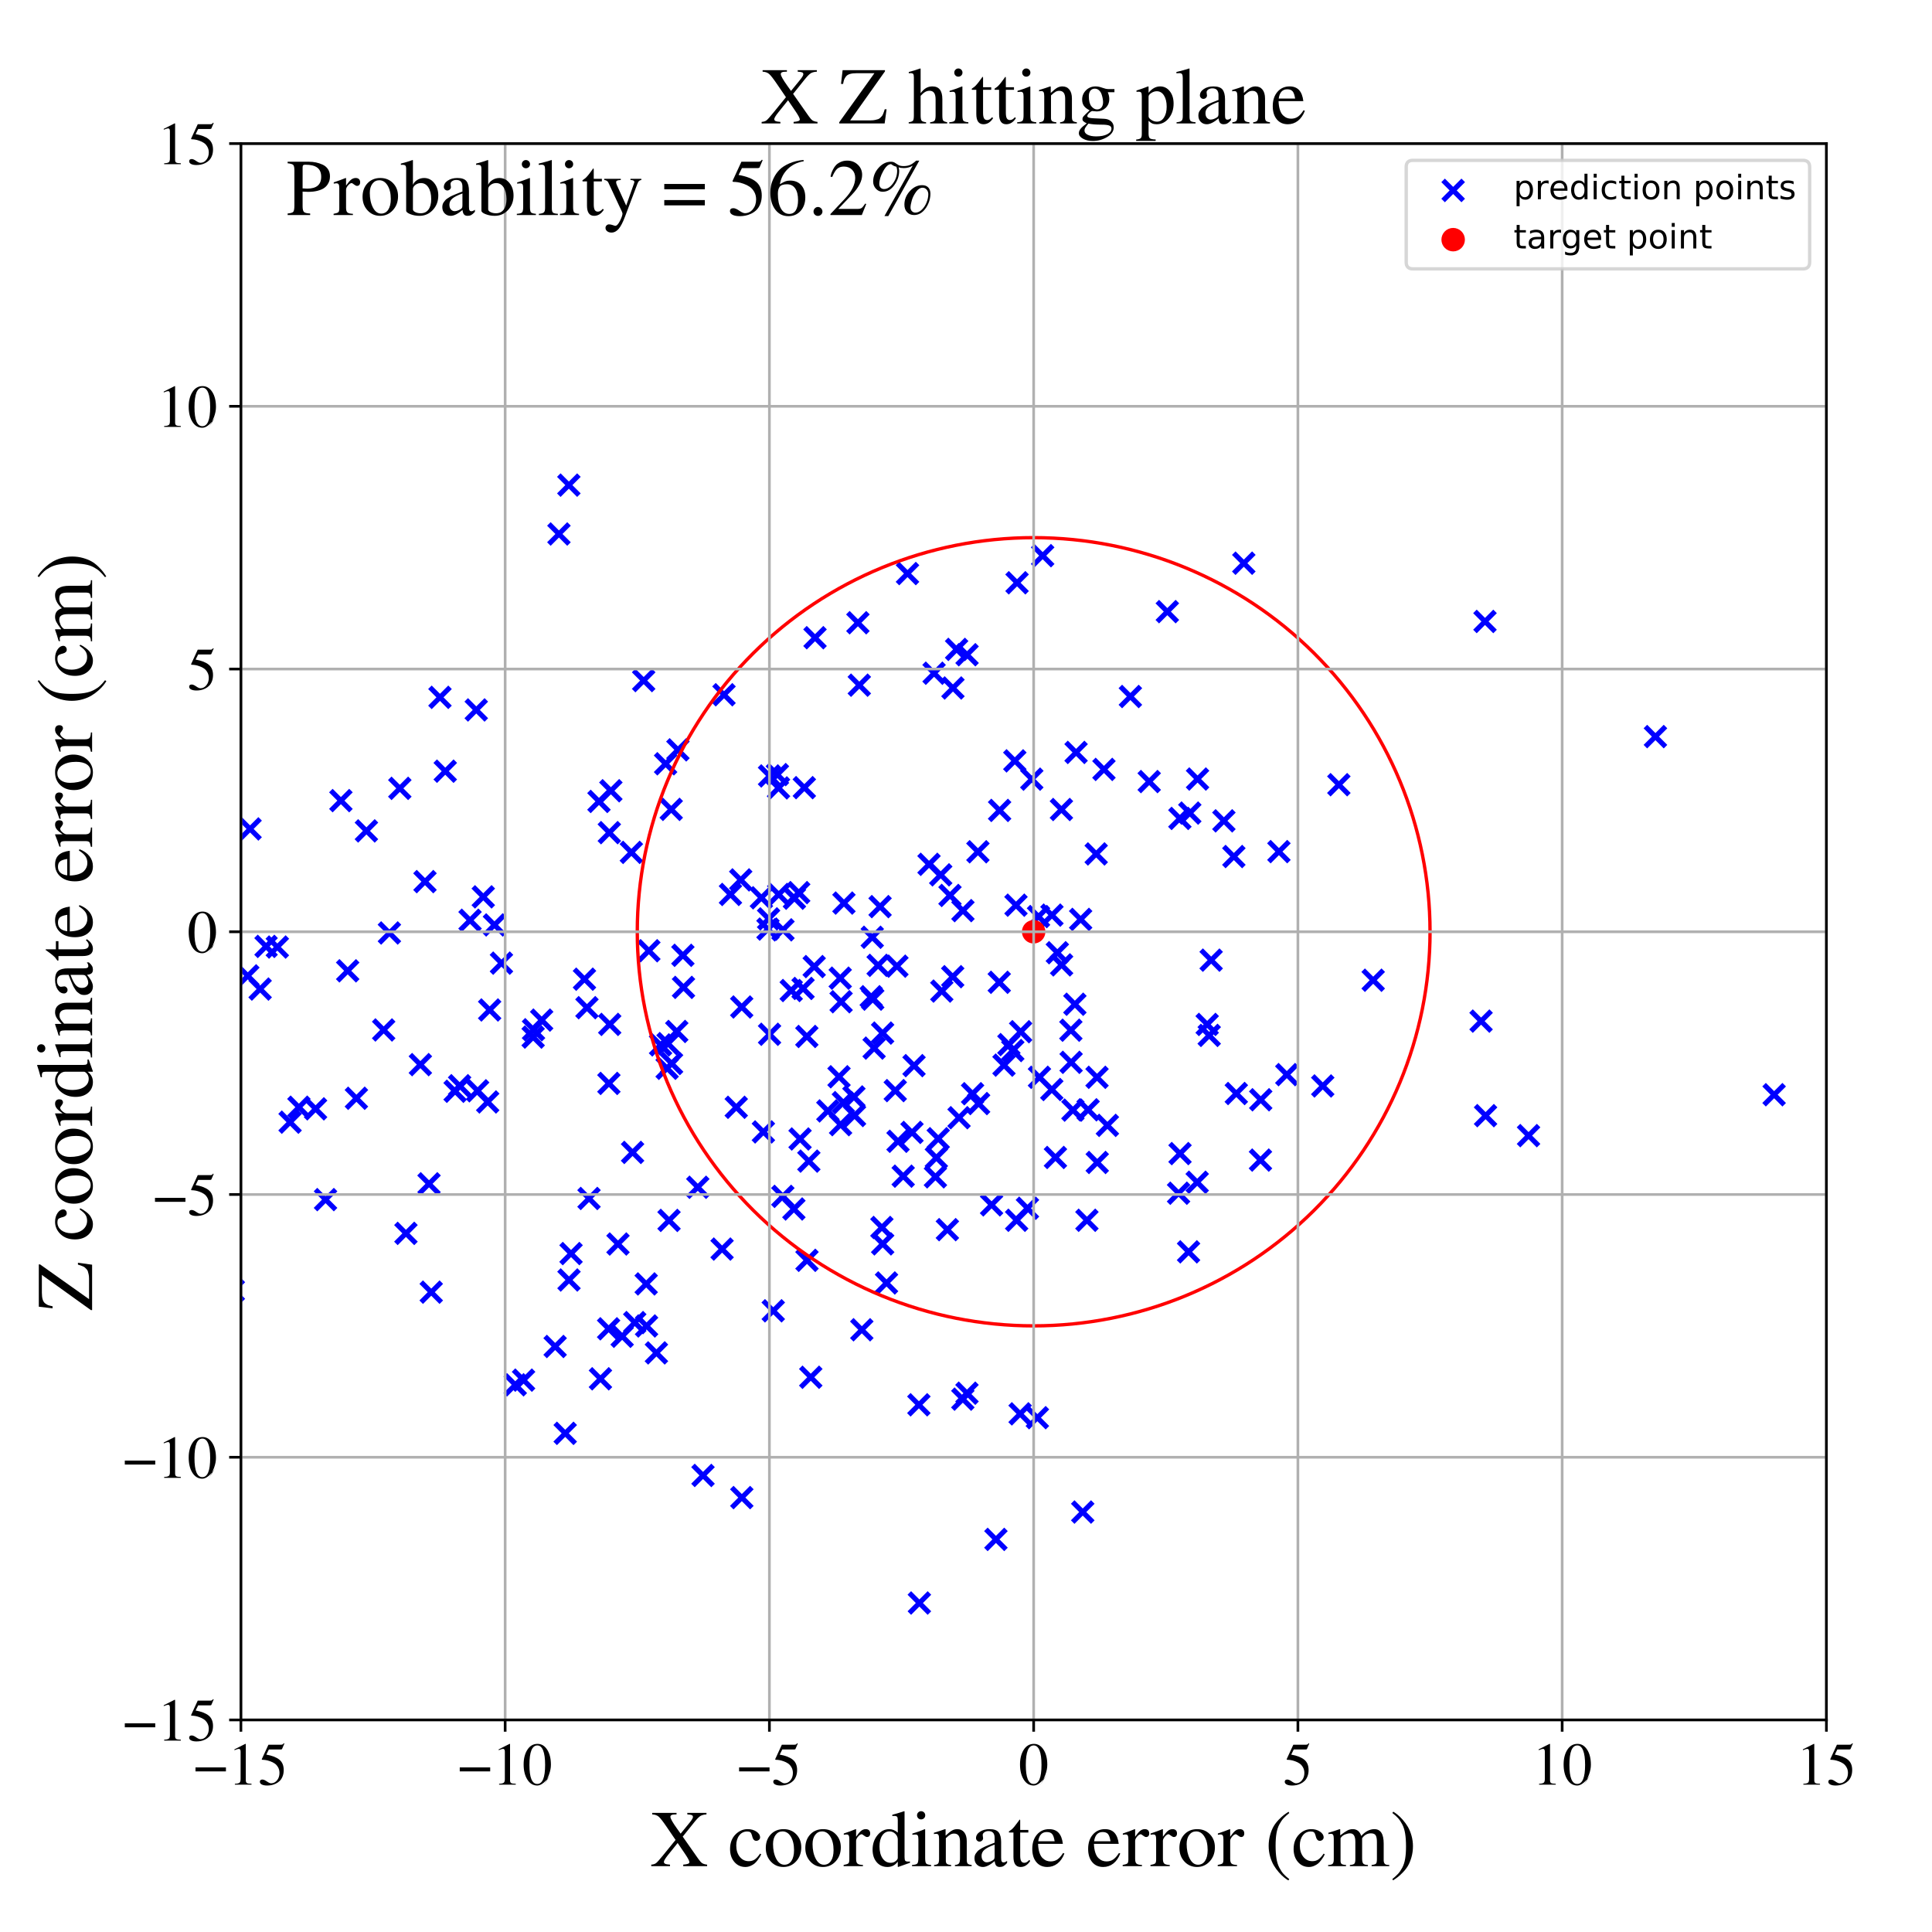 <?xml version="1.0" encoding="utf-8" standalone="no"?>
<!DOCTYPE svg PUBLIC "-//W3C//DTD SVG 1.1//EN"
  "http://www.w3.org/Graphics/SVG/1.1/DTD/svg11.dtd">
<!-- Created with matplotlib (https://matplotlib.org/) -->
<svg height="576pt" version="1.1" viewBox="0 0 576 576" width="576pt" xmlns="http://www.w3.org/2000/svg" xmlns:xlink="http://www.w3.org/1999/xlink">
 <defs>
  <style type="text/css">
*{stroke-linecap:butt;stroke-linejoin:round;}
  </style>
 </defs>
 <g id="figure_1">
  <g id="patch_1">
   <path d="M 0 576 
L 576 576 
L 576 0 
L 0 0 
z
" style="fill:#ffffff;"/>
  </g>
  <g id="axes_1">
   <g id="patch_2">
    <path d="M 71.822 512.784 
L 544.52 512.784 
L 544.52 42.802 
L 71.822 42.802 
z
" style="fill:#ffffff;"/>
   </g>
   <g id="PathCollection_1">
    <defs>
     <path d="M -3 3 
L 3 -3 
M -3 -3 
L 3 3 
" id="mc972eefcb7" style="stroke:#0000ff;stroke-width:1.5;"/>
    </defs>
    <g clip-path="url(#p2790b81ba2)">
     <use style="fill:#0000ff;stroke:#0000ff;stroke-width:1.5;" x="82.681" xlink:href="#mc972eefcb7" y="282.349"/>
     <use style="fill:#0000ff;stroke:#0000ff;stroke-width:1.5;" x="147.414" xlink:href="#mc972eefcb7" y="275.753"/>
     <use style="fill:#0000ff;stroke:#0000ff;stroke-width:1.5;" x="22.748" xlink:href="#mc972eefcb7" y="396.139"/>
     <use style="fill:#0000ff;stroke:#0000ff;stroke-width:1.5;" x="394.361" xlink:href="#mc972eefcb7" y="323.762"/>
     <use style="fill:#0000ff;stroke:#0000ff;stroke-width:1.5;" x="306.322" xlink:href="#mc972eefcb7" y="360.222"/>
     <use style="fill:#0000ff;stroke:#0000ff;stroke-width:1.5;" x="259.737" xlink:href="#mc972eefcb7" y="297.158"/>
     <use style="fill:#0000ff;stroke:#0000ff;stroke-width:1.5;" x="261.8" xlink:href="#mc972eefcb7" y="287.807"/>
     <use style="fill:#0000ff;stroke:#0000ff;stroke-width:1.5;" x="256.19" xlink:href="#mc972eefcb7" y="204.275"/>
     <use style="fill:#0000ff;stroke:#0000ff;stroke-width:1.5;" x="361.09" xlink:href="#mc972eefcb7" y="286.255"/>
     <use style="fill:#0000ff;stroke:#0000ff;stroke-width:1.5;" x="168.508" xlink:href="#mc972eefcb7" y="427.329"/>
     <use style="fill:#0000ff;stroke:#0000ff;stroke-width:1.5;" x="324.05" xlink:href="#mc972eefcb7" y="363.807"/>
     <use style="fill:#0000ff;stroke:#0000ff;stroke-width:1.5;" x="240.591" xlink:href="#mc972eefcb7" y="375.746"/>
     <use style="fill:#0000ff;stroke:#0000ff;stroke-width:1.5;" x="381.29" xlink:href="#mc972eefcb7" y="253.897"/>
     <use style="fill:#0000ff;stroke:#0000ff;stroke-width:1.5;" x="270.561" xlink:href="#mc972eefcb7" y="170.998"/>
     <use style="fill:#0000ff;stroke:#0000ff;stroke-width:1.5;" x="73.884" xlink:href="#mc972eefcb7" y="290.943"/>
     <use style="fill:#0000ff;stroke:#0000ff;stroke-width:1.5;" x="221.164" xlink:href="#mc972eefcb7" y="446.488"/>
     <use style="fill:#0000ff;stroke:#0000ff;stroke-width:1.5;" x="319.879" xlink:href="#mc972eefcb7" y="330.966"/>
     <use style="fill:#0000ff;stroke:#0000ff;stroke-width:1.5;" x="273.951" xlink:href="#mc972eefcb7" y="418.82"/>
     <use style="fill:#0000ff;stroke:#0000ff;stroke-width:1.5;" x="254.583" xlink:href="#mc972eefcb7" y="327.038"/>
     <use style="fill:#0000ff;stroke:#0000ff;stroke-width:1.5;" x="285.201" xlink:href="#mc972eefcb7" y="193.608"/>
     <use style="fill:#0000ff;stroke:#0000ff;stroke-width:1.5;" x="153.618" xlink:href="#mc972eefcb7" y="412.861"/>
     <use style="fill:#0000ff;stroke:#0000ff;stroke-width:1.5;" x="351.765" xlink:href="#mc972eefcb7" y="244.001"/>
     <use style="fill:#0000ff;stroke:#0000ff;stroke-width:1.5;" x="296.923" xlink:href="#mc972eefcb7" y="458.954"/>
     <use style="fill:#0000ff;stroke:#0000ff;stroke-width:1.5;" x="235.892" xlink:href="#mc972eefcb7" y="295.312"/>
     <use style="fill:#0000ff;stroke:#0000ff;stroke-width:1.5;" x="144.08" xlink:href="#mc972eefcb7" y="267.384"/>
     <use style="fill:#0000ff;stroke:#0000ff;stroke-width:1.5;" x="142.4" xlink:href="#mc972eefcb7" y="325.203"/>
     <use style="fill:#0000ff;stroke:#0000ff;stroke-width:1.5;" x="399.16" xlink:href="#mc972eefcb7" y="233.946"/>
     <use style="fill:#0000ff;stroke:#0000ff;stroke-width:1.5;" x="309.278" xlink:href="#mc972eefcb7" y="422.666"/>
     <use style="fill:#0000ff;stroke:#0000ff;stroke-width:1.5;" x="232.107" xlink:href="#mc972eefcb7" y="234.904"/>
     <use style="fill:#0000ff;stroke:#0000ff;stroke-width:1.5;" x="304.135" xlink:href="#mc972eefcb7" y="421.518"/>
     <use style="fill:#0000ff;stroke:#0000ff;stroke-width:1.5;" x="181.534" xlink:href="#mc972eefcb7" y="323.006"/>
     <use style="fill:#0000ff;stroke:#0000ff;stroke-width:1.5;" x="54.525" xlink:href="#mc972eefcb7" y="381.95"/>
     <use style="fill:#0000ff;stroke:#0000ff;stroke-width:1.5;" x="356.932" xlink:href="#mc972eefcb7" y="352.472"/>
     <use style="fill:#0000ff;stroke:#0000ff;stroke-width:1.5;" x="185.493" xlink:href="#mc972eefcb7" y="398.401"/>
     <use style="fill:#0000ff;stroke:#0000ff;stroke-width:1.5;" x="302.555" xlink:href="#mc972eefcb7" y="226.84"/>
     <use style="fill:#0000ff;stroke:#0000ff;stroke-width:1.5;" x="128.571" xlink:href="#mc972eefcb7" y="385.239"/>
     <use style="fill:#0000ff;stroke:#0000ff;stroke-width:1.5;" x="295.627" xlink:href="#mc972eefcb7" y="359.216"/>
     <use style="fill:#0000ff;stroke:#0000ff;stroke-width:1.5;" x="316.506" xlink:href="#mc972eefcb7" y="287.669"/>
     <use style="fill:#0000ff;stroke:#0000ff;stroke-width:1.5;" x="97.057" xlink:href="#mc972eefcb7" y="357.647"/>
     <use style="fill:#0000ff;stroke:#0000ff;stroke-width:1.5;" x="131.171" xlink:href="#mc972eefcb7" y="207.902"/>
     <use style="fill:#0000ff;stroke:#0000ff;stroke-width:1.5;" x="-1" xlink:href="#mc972eefcb7" y="254.148"/>
     <use style="fill:#0000ff;stroke:#0000ff;stroke-width:1.5;" x="-1" xlink:href="#mc972eefcb7" y="260.724"/>
     <use style="fill:#0000ff;stroke:#0000ff;stroke-width:1.5;" x="278.885" xlink:href="#mc972eefcb7" y="350.857"/>
     <use style="fill:#0000ff;stroke:#0000ff;stroke-width:1.5;" x="242.99" xlink:href="#mc972eefcb7" y="190.125"/>
     <use style="fill:#0000ff;stroke:#0000ff;stroke-width:1.5;" x="36.457" xlink:href="#mc972eefcb7" y="237.391"/>
     <use style="fill:#0000ff;stroke:#0000ff;stroke-width:1.5;" x="276.972" xlink:href="#mc972eefcb7" y="257.687"/>
     <use style="fill:#0000ff;stroke:#0000ff;stroke-width:1.5;" x="200.224" xlink:href="#mc972eefcb7" y="317.063"/>
     <use style="fill:#0000ff;stroke:#0000ff;stroke-width:1.5;" x="227.594" xlink:href="#mc972eefcb7" y="337.465"/>
     <use style="fill:#0000ff;stroke:#0000ff;stroke-width:1.5;" x="256.938" xlink:href="#mc972eefcb7" y="396.449"/>
     <use style="fill:#0000ff;stroke:#0000ff;stroke-width:1.5;" x="309.62" xlink:href="#mc972eefcb7" y="273.259"/>
     <use style="fill:#0000ff;stroke:#0000ff;stroke-width:1.5;" x="215.278" xlink:href="#mc972eefcb7" y="372.395"/>
     <use style="fill:#0000ff;stroke:#0000ff;stroke-width:1.5;" x="337.01" xlink:href="#mc972eefcb7" y="207.655"/>
     <use style="fill:#0000ff;stroke:#0000ff;stroke-width:1.5;" x="330.153" xlink:href="#mc972eefcb7" y="335.514"/>
     <use style="fill:#0000ff;stroke:#0000ff;stroke-width:1.5;" x="69.563" xlink:href="#mc972eefcb7" y="384.747"/>
     <use style="fill:#0000ff;stroke:#0000ff;stroke-width:1.5;" x="309.9" xlink:href="#mc972eefcb7" y="321.18"/>
     <use style="fill:#0000ff;stroke:#0000ff;stroke-width:1.5;" x="260.196" xlink:href="#mc972eefcb7" y="297.883"/>
     <use style="fill:#0000ff;stroke:#0000ff;stroke-width:1.5;" x="127.907" xlink:href="#mc972eefcb7" y="352.934"/>
     <use style="fill:#0000ff;stroke:#0000ff;stroke-width:1.5;" x="280.786" xlink:href="#mc972eefcb7" y="295.477"/>
     <use style="fill:#0000ff;stroke:#0000ff;stroke-width:1.5;" x="126.705" xlink:href="#mc972eefcb7" y="262.841"/>
     <use style="fill:#0000ff;stroke:#0000ff;stroke-width:1.5;" x="297.914" xlink:href="#mc972eefcb7" y="292.859"/>
     <use style="fill:#0000ff;stroke:#0000ff;stroke-width:1.5;" x="109.243" xlink:href="#mc972eefcb7" y="247.722"/>
     <use style="fill:#0000ff;stroke:#0000ff;stroke-width:1.5;" x="262.385" xlink:href="#mc972eefcb7" y="270.296"/>
     <use style="fill:#0000ff;stroke:#0000ff;stroke-width:1.5;" x="280.465" xlink:href="#mc972eefcb7" y="260.822"/>
     <use style="fill:#0000ff;stroke:#0000ff;stroke-width:1.5;" x="181.78" xlink:href="#mc972eefcb7" y="305.41"/>
     <use style="fill:#0000ff;stroke:#0000ff;stroke-width:1.5;" x="442.902" xlink:href="#mc972eefcb7" y="332.617"/>
     <use style="fill:#0000ff;stroke:#0000ff;stroke-width:1.5;" x="251.436" xlink:href="#mc972eefcb7" y="328.726"/>
     <use style="fill:#0000ff;stroke:#0000ff;stroke-width:1.5;" x="239.42" xlink:href="#mc972eefcb7" y="294.692"/>
     <use style="fill:#0000ff;stroke:#0000ff;stroke-width:1.5;" x="324.409" xlink:href="#mc972eefcb7" y="330.87"/>
     <use style="fill:#0000ff;stroke:#0000ff;stroke-width:1.5;" x="165.51" xlink:href="#mc972eefcb7" y="401.437"/>
     <use style="fill:#0000ff;stroke:#0000ff;stroke-width:1.5;" x="303.222" xlink:href="#mc972eefcb7" y="173.747"/>
     <use style="fill:#0000ff;stroke:#0000ff;stroke-width:1.5;" x="43.505" xlink:href="#mc972eefcb7" y="283.323"/>
     <use style="fill:#0000ff;stroke:#0000ff;stroke-width:1.5;" x="106.261" xlink:href="#mc972eefcb7" y="327.433"/>
     <use style="fill:#0000ff;stroke:#0000ff;stroke-width:1.5;" x="179.017" xlink:href="#mc972eefcb7" y="411.069"/>
     <use style="fill:#0000ff;stroke:#0000ff;stroke-width:1.5;" x="233.392" xlink:href="#mc972eefcb7" y="356.682"/>
     <use style="fill:#0000ff;stroke:#0000ff;stroke-width:1.5;" x="301.953" xlink:href="#mc972eefcb7" y="313.204"/>
     <use style="fill:#0000ff;stroke:#0000ff;stroke-width:1.5;" x="291.757" xlink:href="#mc972eefcb7" y="329.012"/>
     <use style="fill:#0000ff;stroke:#0000ff;stroke-width:1.5;" x="193.449" xlink:href="#mc972eefcb7" y="283.452"/>
     <use style="fill:#0000ff;stroke:#0000ff;stroke-width:1.5;" x="255.773" xlink:href="#mc972eefcb7" y="185.662"/>
     <use style="fill:#0000ff;stroke:#0000ff;stroke-width:1.5;" x="250.143" xlink:href="#mc972eefcb7" y="321.021"/>
     <use style="fill:#0000ff;stroke:#0000ff;stroke-width:1.5;" x="313.626" xlink:href="#mc972eefcb7" y="272.831"/>
     <use style="fill:#0000ff;stroke:#0000ff;stroke-width:1.5;" x="289.959" xlink:href="#mc972eefcb7" y="326.072"/>
     <use style="fill:#0000ff;stroke:#0000ff;stroke-width:1.5;" x="-1" xlink:href="#mc972eefcb7" y="250.669"/>
     <use style="fill:#0000ff;stroke:#0000ff;stroke-width:1.5;" x="-1" xlink:href="#mc972eefcb7" y="271.181"/>
     <use style="fill:#0000ff;stroke:#0000ff;stroke-width:1.5;" x="199.463" xlink:href="#mc972eefcb7" y="363.846"/>
     <use style="fill:#0000ff;stroke:#0000ff;stroke-width:1.5;" x="267.409" xlink:href="#mc972eefcb7" y="288.052"/>
     <use style="fill:#0000ff;stroke:#0000ff;stroke-width:1.5;" x="145.987" xlink:href="#mc972eefcb7" y="301.109"/>
     <use style="fill:#0000ff;stroke:#0000ff;stroke-width:1.5;" x="58.206" xlink:href="#mc972eefcb7" y="288.017"/>
     <use style="fill:#0000ff;stroke:#0000ff;stroke-width:1.5;" x="208.032" xlink:href="#mc972eefcb7" y="353.968"/>
     <use style="fill:#0000ff;stroke:#0000ff;stroke-width:1.5;" x="364.885" xlink:href="#mc972eefcb7" y="244.723"/>
     <use style="fill:#0000ff;stroke:#0000ff;stroke-width:1.5;" x="61.905" xlink:href="#mc972eefcb7" y="288.356"/>
     <use style="fill:#0000ff;stroke:#0000ff;stroke-width:1.5;" x="528.931" xlink:href="#mc972eefcb7" y="326.376"/>
     <use style="fill:#0000ff;stroke:#0000ff;stroke-width:1.5;" x="174.253" xlink:href="#mc972eefcb7" y="291.936"/>
     <use style="fill:#0000ff;stroke:#0000ff;stroke-width:1.5;" x="375.792" xlink:href="#mc972eefcb7" y="345.863"/>
     <use style="fill:#0000ff;stroke:#0000ff;stroke-width:1.5;" x="203.596" xlink:href="#mc972eefcb7" y="284.814"/>
     <use style="fill:#0000ff;stroke:#0000ff;stroke-width:1.5;" x="203.775" xlink:href="#mc972eefcb7" y="294.378"/>
     <use style="fill:#0000ff;stroke:#0000ff;stroke-width:1.5;" x="288.293" xlink:href="#mc972eefcb7" y="415.361"/>
     <use style="fill:#0000ff;stroke:#0000ff;stroke-width:1.5;" x="137.029" xlink:href="#mc972eefcb7" y="323.691"/>
     <use style="fill:#0000ff;stroke:#0000ff;stroke-width:1.5;" x="304.292" xlink:href="#mc972eefcb7" y="307.592"/>
     <use style="fill:#0000ff;stroke:#0000ff;stroke-width:1.5;" x="303.103" xlink:href="#mc972eefcb7" y="363.807"/>
     <use style="fill:#0000ff;stroke:#0000ff;stroke-width:1.5;" x="145.396" xlink:href="#mc972eefcb7" y="328.531"/>
     <use style="fill:#0000ff;stroke:#0000ff;stroke-width:1.5;" x="195.702" xlink:href="#mc972eefcb7" y="403.345"/>
     <use style="fill:#0000ff;stroke:#0000ff;stroke-width:1.5;" x="298.021" xlink:href="#mc972eefcb7" y="241.615"/>
     <use style="fill:#0000ff;stroke:#0000ff;stroke-width:1.5;" x="262.923" xlink:href="#mc972eefcb7" y="365.953"/>
     <use style="fill:#0000ff;stroke:#0000ff;stroke-width:1.5;" x="-1" xlink:href="#mc972eefcb7" y="345.863"/>
     <use style="fill:#0000ff;stroke:#0000ff;stroke-width:1.5;" x="-1" xlink:href="#mc972eefcb7" y="328.548"/>
     <use style="fill:#0000ff;stroke:#0000ff;stroke-width:1.5;" x="242.74" xlink:href="#mc972eefcb7" y="288.172"/>
     <use style="fill:#0000ff;stroke:#0000ff;stroke-width:1.5;" x="175.607" xlink:href="#mc972eefcb7" y="357.307"/>
     <use style="fill:#0000ff;stroke:#0000ff;stroke-width:1.5;" x="103.659" xlink:href="#mc972eefcb7" y="289.436"/>
     <use style="fill:#0000ff;stroke:#0000ff;stroke-width:1.5;" x="229.434" xlink:href="#mc972eefcb7" y="308.355"/>
     <use style="fill:#0000ff;stroke:#0000ff;stroke-width:1.5;" x="140.139" xlink:href="#mc972eefcb7" y="274.366"/>
     <use style="fill:#0000ff;stroke:#0000ff;stroke-width:1.5;" x="233.429" xlink:href="#mc972eefcb7" y="277.22"/>
     <use style="fill:#0000ff;stroke:#0000ff;stroke-width:1.5;" x="282.45" xlink:href="#mc972eefcb7" y="366.605"/>
     <use style="fill:#0000ff;stroke:#0000ff;stroke-width:1.5;" x="269.275" xlink:href="#mc972eefcb7" y="350.662"/>
     <use style="fill:#0000ff;stroke:#0000ff;stroke-width:1.5;" x="283.224" xlink:href="#mc972eefcb7" y="266.967"/>
     <use style="fill:#0000ff;stroke:#0000ff;stroke-width:1.5;" x="279.166" xlink:href="#mc972eefcb7" y="345.154"/>
     <use style="fill:#0000ff;stroke:#0000ff;stroke-width:1.5;" x="239.803" xlink:href="#mc972eefcb7" y="234.828"/>
     <use style="fill:#0000ff;stroke:#0000ff;stroke-width:1.5;" x="226.995" xlink:href="#mc972eefcb7" y="267.667"/>
     <use style="fill:#0000ff;stroke:#0000ff;stroke-width:1.5;" x="-1" xlink:href="#mc972eefcb7" y="274.129"/>
     <use style="fill:#0000ff;stroke:#0000ff;stroke-width:1.5;" x="-1" xlink:href="#mc972eefcb7" y="280.066"/>
     <use style="fill:#0000ff;stroke:#0000ff;stroke-width:1.5;" x="201.769" xlink:href="#mc972eefcb7" y="307.517"/>
     <use style="fill:#0000ff;stroke:#0000ff;stroke-width:1.5;" x="125.328" xlink:href="#mc972eefcb7" y="317.404"/>
     <use style="fill:#0000ff;stroke:#0000ff;stroke-width:1.5;" x="161.493" xlink:href="#mc972eefcb7" y="304.128"/>
     <use style="fill:#0000ff;stroke:#0000ff;stroke-width:1.5;" x="116.096" xlink:href="#mc972eefcb7" y="278.152"/>
     <use style="fill:#0000ff;stroke:#0000ff;stroke-width:1.5;" x="170.251" xlink:href="#mc972eefcb7" y="373.734"/>
     <use style="fill:#0000ff;stroke:#0000ff;stroke-width:1.5;" x="254.769" xlink:href="#mc972eefcb7" y="332.575"/>
     <use style="fill:#0000ff;stroke:#0000ff;stroke-width:1.5;" x="367.858" xlink:href="#mc972eefcb7" y="255.362"/>
     <use style="fill:#0000ff;stroke:#0000ff;stroke-width:1.5;" x="326.817" xlink:href="#mc972eefcb7" y="254.588"/>
     <use style="fill:#0000ff;stroke:#0000ff;stroke-width:1.5;" x="291.553" xlink:href="#mc972eefcb7" y="253.946"/>
     <use style="fill:#0000ff;stroke:#0000ff;stroke-width:1.5;" x="310.86" xlink:href="#mc972eefcb7" y="165.664"/>
     <use style="fill:#0000ff;stroke:#0000ff;stroke-width:1.5;" x="251.606" xlink:href="#mc972eefcb7" y="269.237"/>
     <use style="fill:#0000ff;stroke:#0000ff;stroke-width:1.5;" x="169.64" xlink:href="#mc972eefcb7" y="381.614"/>
     <use style="fill:#0000ff;stroke:#0000ff;stroke-width:1.5;" x="209.595" xlink:href="#mc972eefcb7" y="439.885"/>
     <use style="fill:#0000ff;stroke:#0000ff;stroke-width:1.5;" x="322.805" xlink:href="#mc972eefcb7" y="450.796"/>
     <use style="fill:#0000ff;stroke:#0000ff;stroke-width:1.5;" x="279.724" xlink:href="#mc972eefcb7" y="339.489"/>
     <use style="fill:#0000ff;stroke:#0000ff;stroke-width:1.5;" x="119.2" xlink:href="#mc972eefcb7" y="235.034"/>
     <use style="fill:#0000ff;stroke:#0000ff;stroke-width:1.5;" x="192.654" xlink:href="#mc972eefcb7" y="382.782"/>
     <use style="fill:#0000ff;stroke:#0000ff;stroke-width:1.5;" x="196.938" xlink:href="#mc972eefcb7" y="311.523"/>
     <use style="fill:#0000ff;stroke:#0000ff;stroke-width:1.5;" x="132.747" xlink:href="#mc972eefcb7" y="229.92"/>
     <use style="fill:#0000ff;stroke:#0000ff;stroke-width:1.5;" x="191.904" xlink:href="#mc972eefcb7" y="202.902"/>
     <use style="fill:#0000ff;stroke:#0000ff;stroke-width:1.5;" x="156.095" xlink:href="#mc972eefcb7" y="411.47"/>
     <use style="fill:#0000ff;stroke:#0000ff;stroke-width:1.5;" x="278.484" xlink:href="#mc972eefcb7" y="200.712"/>
     <use style="fill:#0000ff;stroke:#0000ff;stroke-width:1.5;" x="59.146" xlink:href="#mc972eefcb7" y="218.391"/>
     <use style="fill:#0000ff;stroke:#0000ff;stroke-width:1.5;" x="86.486" xlink:href="#mc972eefcb7" y="334.561"/>
     <use style="fill:#0000ff;stroke:#0000ff;stroke-width:1.5;" x="360.511" xlink:href="#mc972eefcb7" y="308.692"/>
     <use style="fill:#0000ff;stroke:#0000ff;stroke-width:1.5;" x="263.156" xlink:href="#mc972eefcb7" y="370.844"/>
     <use style="fill:#0000ff;stroke:#0000ff;stroke-width:1.5;" x="178.575" xlink:href="#mc972eefcb7" y="238.936"/>
     <use style="fill:#0000ff;stroke:#0000ff;stroke-width:1.5;" x="-1" xlink:href="#mc972eefcb7" y="416.905"/>
     <use style="fill:#0000ff;stroke:#0000ff;stroke-width:1.5;" x="-1" xlink:href="#mc972eefcb7" y="426.743"/>
     <use style="fill:#0000ff;stroke:#0000ff;stroke-width:1.5;" x="241.148" xlink:href="#mc972eefcb7" y="346.171"/>
     <use style="fill:#0000ff;stroke:#0000ff;stroke-width:1.5;" x="320.461" xlink:href="#mc972eefcb7" y="299.399"/>
     <use style="fill:#0000ff;stroke:#0000ff;stroke-width:1.5;" x="327.064" xlink:href="#mc972eefcb7" y="321.186"/>
     <use style="fill:#0000ff;stroke:#0000ff;stroke-width:1.5;" x="192.766" xlink:href="#mc972eefcb7" y="395.319"/>
     <use style="fill:#0000ff;stroke:#0000ff;stroke-width:1.5;" x="141.993" xlink:href="#mc972eefcb7" y="211.657"/>
     <use style="fill:#0000ff;stroke:#0000ff;stroke-width:1.5;" x="229.427" xlink:href="#mc972eefcb7" y="231.334"/>
     <use style="fill:#0000ff;stroke:#0000ff;stroke-width:1.5;" x="267.736" xlink:href="#mc972eefcb7" y="340.258"/>
     <use style="fill:#0000ff;stroke:#0000ff;stroke-width:1.5;" x="219.505" xlink:href="#mc972eefcb7" y="330.127"/>
     <use style="fill:#0000ff;stroke:#0000ff;stroke-width:1.5;" x="342.621" xlink:href="#mc972eefcb7" y="233.015"/>
     <use style="fill:#0000ff;stroke:#0000ff;stroke-width:1.5;" x="22.273" xlink:href="#mc972eefcb7" y="277.231"/>
     <use style="fill:#0000ff;stroke:#0000ff;stroke-width:1.5;" x="287.084" xlink:href="#mc972eefcb7" y="271.491"/>
     <use style="fill:#0000ff;stroke:#0000ff;stroke-width:1.5;" x="198.896" xlink:href="#mc972eefcb7" y="318.495"/>
     <use style="fill:#0000ff;stroke:#0000ff;stroke-width:1.5;" x="354.355" xlink:href="#mc972eefcb7" y="373.219"/>
     <use style="fill:#0000ff;stroke:#0000ff;stroke-width:1.5;" x="370.824" xlink:href="#mc972eefcb7" y="167.909"/>
     <use style="fill:#0000ff;stroke:#0000ff;stroke-width:1.5;" x="135.686" xlink:href="#mc972eefcb7" y="325.346"/>
     <use style="fill:#0000ff;stroke:#0000ff;stroke-width:1.5;" x="77.56" xlink:href="#mc972eefcb7" y="294.874"/>
     <use style="fill:#0000ff;stroke:#0000ff;stroke-width:1.5;" x="246.815" xlink:href="#mc972eefcb7" y="331.206"/>
     <use style="fill:#0000ff;stroke:#0000ff;stroke-width:1.5;" x="230.538" xlink:href="#mc972eefcb7" y="390.797"/>
     <use style="fill:#0000ff;stroke:#0000ff;stroke-width:1.5;" x="221.135" xlink:href="#mc972eefcb7" y="300.223"/>
     <use style="fill:#0000ff;stroke:#0000ff;stroke-width:1.5;" x="198.443" xlink:href="#mc972eefcb7" y="227.708"/>
     <use style="fill:#0000ff;stroke:#0000ff;stroke-width:1.5;" x="101.633" xlink:href="#mc972eefcb7" y="238.695"/>
     <use style="fill:#0000ff;stroke:#0000ff;stroke-width:1.5;" x="238.524" xlink:href="#mc972eefcb7" y="339.569"/>
     <use style="fill:#0000ff;stroke:#0000ff;stroke-width:1.5;" x="287.053" xlink:href="#mc972eefcb7" y="417.135"/>
     <use style="fill:#0000ff;stroke:#0000ff;stroke-width:1.5;" x="202.113" xlink:href="#mc972eefcb7" y="223.559"/>
     <use style="fill:#0000ff;stroke:#0000ff;stroke-width:1.5;" x="322.182" xlink:href="#mc972eefcb7" y="274.103"/>
     <use style="fill:#0000ff;stroke:#0000ff;stroke-width:1.5;" x="455.715" xlink:href="#mc972eefcb7" y="338.571"/>
     <use style="fill:#0000ff;stroke:#0000ff;stroke-width:1.5;" x="351.375" xlink:href="#mc972eefcb7" y="355.739"/>
     <use style="fill:#0000ff;stroke:#0000ff;stroke-width:1.5;" x="299.321" xlink:href="#mc972eefcb7" y="317.558"/>
     <use style="fill:#0000ff;stroke:#0000ff;stroke-width:1.5;" x="5.476" xlink:href="#mc972eefcb7" y="340.027"/>
     <use style="fill:#0000ff;stroke:#0000ff;stroke-width:1.5;" x="383.642" xlink:href="#mc972eefcb7" y="320.384"/>
     <use style="fill:#0000ff;stroke:#0000ff;stroke-width:1.5;" x="184.246" xlink:href="#mc972eefcb7" y="370.885"/>
     <use style="fill:#0000ff;stroke:#0000ff;stroke-width:1.5;" x="260.053" xlink:href="#mc972eefcb7" y="279.436"/>
     <use style="fill:#0000ff;stroke:#0000ff;stroke-width:1.5;" x="18.613" xlink:href="#mc972eefcb7" y="385.266"/>
     <use style="fill:#0000ff;stroke:#0000ff;stroke-width:1.5;" x="149.504" xlink:href="#mc972eefcb7" y="287.146"/>
     <use style="fill:#0000ff;stroke:#0000ff;stroke-width:1.5;" x="319.34" xlink:href="#mc972eefcb7" y="316.718"/>
     <use style="fill:#0000ff;stroke:#0000ff;stroke-width:1.5;" x="264.303" xlink:href="#mc972eefcb7" y="382.497"/>
     <use style="fill:#0000ff;stroke:#0000ff;stroke-width:1.5;" x="229.149" xlink:href="#mc972eefcb7" y="273.944"/>
     <use style="fill:#0000ff;stroke:#0000ff;stroke-width:1.5;" x="285.926" xlink:href="#mc972eefcb7" y="333.231"/>
     <use style="fill:#0000ff;stroke:#0000ff;stroke-width:1.5;" x="59.861" xlink:href="#mc972eefcb7" y="289.537"/>
     <use style="fill:#0000ff;stroke:#0000ff;stroke-width:1.5;" x="159.061" xlink:href="#mc972eefcb7" y="307.006"/>
     <use style="fill:#0000ff;stroke:#0000ff;stroke-width:1.5;" x="250.503" xlink:href="#mc972eefcb7" y="291.623"/>
     <use style="fill:#0000ff;stroke:#0000ff;stroke-width:1.5;" x="284.106" xlink:href="#mc972eefcb7" y="205.112"/>
     <use style="fill:#0000ff;stroke:#0000ff;stroke-width:1.5;" x="319.264" xlink:href="#mc972eefcb7" y="307.143"/>
     <use style="fill:#0000ff;stroke:#0000ff;stroke-width:1.5;" x="220.84" xlink:href="#mc972eefcb7" y="262.329"/>
     <use style="fill:#0000ff;stroke:#0000ff;stroke-width:1.5;" x="359.906" xlink:href="#mc972eefcb7" y="305.422"/>
     <use style="fill:#0000ff;stroke:#0000ff;stroke-width:1.5;" x="272.506" xlink:href="#mc972eefcb7" y="317.704"/>
     <use style="fill:#0000ff;stroke:#0000ff;stroke-width:1.5;" x="181.663" xlink:href="#mc972eefcb7" y="248.242"/>
     <use style="fill:#0000ff;stroke:#0000ff;stroke-width:1.5;" x="250.605" xlink:href="#mc972eefcb7" y="335.3"/>
     <use style="fill:#0000ff;stroke:#0000ff;stroke-width:1.5;" x="79.32" xlink:href="#mc972eefcb7" y="282.155"/>
     <use style="fill:#0000ff;stroke:#0000ff;stroke-width:1.5;" x="74.554" xlink:href="#mc972eefcb7" y="247.135"/>
     <use style="fill:#0000ff;stroke:#0000ff;stroke-width:1.5;" x="43.284" xlink:href="#mc972eefcb7" y="387.379"/>
     <use style="fill:#0000ff;stroke:#0000ff;stroke-width:1.5;" x="188.234" xlink:href="#mc972eefcb7" y="254.127"/>
     <use style="fill:#0000ff;stroke:#0000ff;stroke-width:1.5;" x="493.549" xlink:href="#mc972eefcb7" y="219.609"/>
     <use style="fill:#0000ff;stroke:#0000ff;stroke-width:1.5;" x="240.55" xlink:href="#mc972eefcb7" y="309.01"/>
     <use style="fill:#0000ff;stroke:#0000ff;stroke-width:1.5;" x="351.808" xlink:href="#mc972eefcb7" y="343.924"/>
     <use style="fill:#0000ff;stroke:#0000ff;stroke-width:1.5;" x="169.597" xlink:href="#mc972eefcb7" y="144.635"/>
     <use style="fill:#0000ff;stroke:#0000ff;stroke-width:1.5;" x="231.776" xlink:href="#mc972eefcb7" y="230.933"/>
     <use style="fill:#0000ff;stroke:#0000ff;stroke-width:1.5;" x="316.451" xlink:href="#mc972eefcb7" y="241.343"/>
     <use style="fill:#0000ff;stroke:#0000ff;stroke-width:1.5;" x="89.115" xlink:href="#mc972eefcb7" y="330.102"/>
     <use style="fill:#0000ff;stroke:#0000ff;stroke-width:1.5;" x="241.723" xlink:href="#mc972eefcb7" y="410.613"/>
     <use style="fill:#0000ff;stroke:#0000ff;stroke-width:1.5;" x="315.235" xlink:href="#mc972eefcb7" y="284.041"/>
     <use style="fill:#0000ff;stroke:#0000ff;stroke-width:1.5;" x="266.91" xlink:href="#mc972eefcb7" y="325.151"/>
     <use style="fill:#0000ff;stroke:#0000ff;stroke-width:1.5;" x="357.034" xlink:href="#mc972eefcb7" y="232.259"/>
     <use style="fill:#0000ff;stroke:#0000ff;stroke-width:1.5;" x="94.085" xlink:href="#mc972eefcb7" y="330.588"/>
     <use style="fill:#0000ff;stroke:#0000ff;stroke-width:1.5;" x="307.615" xlink:href="#mc972eefcb7" y="232.294"/>
     <use style="fill:#0000ff;stroke:#0000ff;stroke-width:1.5;" x="409.403" xlink:href="#mc972eefcb7" y="292.241"/>
     <use style="fill:#0000ff;stroke:#0000ff;stroke-width:1.5;" x="320.819" xlink:href="#mc972eefcb7" y="224.327"/>
     <use style="fill:#0000ff;stroke:#0000ff;stroke-width:1.5;" x="300.785" xlink:href="#mc972eefcb7" y="311.433"/>
     <use style="fill:#0000ff;stroke:#0000ff;stroke-width:1.5;" x="114.391" xlink:href="#mc972eefcb7" y="307.068"/>
     <use style="fill:#0000ff;stroke:#0000ff;stroke-width:1.5;" x="263.141" xlink:href="#mc972eefcb7" y="307.996"/>
     <use style="fill:#0000ff;stroke:#0000ff;stroke-width:1.5;" x="174.992" xlink:href="#mc972eefcb7" y="300.43"/>
     <use style="fill:#0000ff;stroke:#0000ff;stroke-width:1.5;" x="368.591" xlink:href="#mc972eefcb7" y="326.015"/>
     <use style="fill:#0000ff;stroke:#0000ff;stroke-width:1.5;" x="354.725" xlink:href="#mc972eefcb7" y="242.408"/>
     <use style="fill:#0000ff;stroke:#0000ff;stroke-width:1.5;" x="189.24" xlink:href="#mc972eefcb7" y="394.311"/>
     <use style="fill:#0000ff;stroke:#0000ff;stroke-width:1.5;" x="228.96" xlink:href="#mc972eefcb7" y="276.992"/>
     <use style="fill:#0000ff;stroke:#0000ff;stroke-width:1.5;" x="215.857" xlink:href="#mc972eefcb7" y="207.132"/>
     <use style="fill:#0000ff;stroke:#0000ff;stroke-width:1.5;" x="327.132" xlink:href="#mc972eefcb7" y="346.572"/>
     <use style="fill:#0000ff;stroke:#0000ff;stroke-width:1.5;" x="182.125" xlink:href="#mc972eefcb7" y="235.756"/>
     <use style="fill:#0000ff;stroke:#0000ff;stroke-width:1.5;" x="188.593" xlink:href="#mc972eefcb7" y="343.577"/>
     <use style="fill:#0000ff;stroke:#0000ff;stroke-width:1.5;" x="288.316" xlink:href="#mc972eefcb7" y="195.2"/>
     <use style="fill:#0000ff;stroke:#0000ff;stroke-width:1.5;" x="375.872" xlink:href="#mc972eefcb7" y="327.878"/>
     <use style="fill:#0000ff;stroke:#0000ff;stroke-width:1.5;" x="260.608" xlink:href="#mc972eefcb7" y="312.477"/>
     <use style="fill:#0000ff;stroke:#0000ff;stroke-width:1.5;" x="284.04" xlink:href="#mc972eefcb7" y="291.185"/>
     <use style="fill:#0000ff;stroke:#0000ff;stroke-width:1.5;" x="15.125" xlink:href="#mc972eefcb7" y="269.77"/>
     <use style="fill:#0000ff;stroke:#0000ff;stroke-width:1.5;" x="121.027" xlink:href="#mc972eefcb7" y="367.712"/>
     <use style="fill:#0000ff;stroke:#0000ff;stroke-width:1.5;" x="158.953" xlink:href="#mc972eefcb7" y="309.197"/>
     <use style="fill:#0000ff;stroke:#0000ff;stroke-width:1.5;" x="166.64" xlink:href="#mc972eefcb7" y="159.2"/>
     <use style="fill:#0000ff;stroke:#0000ff;stroke-width:1.5;" x="232.165" xlink:href="#mc972eefcb7" y="266.671"/>
     <use style="fill:#0000ff;stroke:#0000ff;stroke-width:1.5;" x="200.119" xlink:href="#mc972eefcb7" y="241.305"/>
     <use style="fill:#0000ff;stroke:#0000ff;stroke-width:1.5;" x="63.9" xlink:href="#mc972eefcb7" y="370.743"/>
     <use style="fill:#0000ff;stroke:#0000ff;stroke-width:1.5;" x="313.576" xlink:href="#mc972eefcb7" y="324.826"/>
     <use style="fill:#0000ff;stroke:#0000ff;stroke-width:1.5;" x="217.777" xlink:href="#mc972eefcb7" y="266.666"/>
     <use style="fill:#0000ff;stroke:#0000ff;stroke-width:1.5;" x="236.685" xlink:href="#mc972eefcb7" y="360.444"/>
     <use style="fill:#0000ff;stroke:#0000ff;stroke-width:1.5;" x="329.128" xlink:href="#mc972eefcb7" y="229.391"/>
     <use style="fill:#0000ff;stroke:#0000ff;stroke-width:1.5;" x="271.898" xlink:href="#mc972eefcb7" y="337.616"/>
     <use style="fill:#0000ff;stroke:#0000ff;stroke-width:1.5;" x="348.026" xlink:href="#mc972eefcb7" y="182.35"/>
     <use style="fill:#0000ff;stroke:#0000ff;stroke-width:1.5;" x="199.17" xlink:href="#mc972eefcb7" y="311.134"/>
     <use style="fill:#0000ff;stroke:#0000ff;stroke-width:1.5;" x="302.903" xlink:href="#mc972eefcb7" y="269.869"/>
     <use style="fill:#0000ff;stroke:#0000ff;stroke-width:1.5;" x="250.762" xlink:href="#mc972eefcb7" y="298.658"/>
     <use style="fill:#0000ff;stroke:#0000ff;stroke-width:1.5;" x="238.125" xlink:href="#mc972eefcb7" y="266.117"/>
     <use style="fill:#0000ff;stroke:#0000ff;stroke-width:1.5;" x="442.731" xlink:href="#mc972eefcb7" y="185.277"/>
     <use style="fill:#0000ff;stroke:#0000ff;stroke-width:1.5;" x="441.563" xlink:href="#mc972eefcb7" y="304.432"/>
     <use style="fill:#0000ff;stroke:#0000ff;stroke-width:1.5;" x="181.45" xlink:href="#mc972eefcb7" y="396.164"/>
     <use style="fill:#0000ff;stroke:#0000ff;stroke-width:1.5;" x="236.841" xlink:href="#mc972eefcb7" y="267.791"/>
     <use style="fill:#0000ff;stroke:#0000ff;stroke-width:1.5;" x="274.1" xlink:href="#mc972eefcb7" y="477.916"/>
     <use style="fill:#0000ff;stroke:#0000ff;stroke-width:1.5;" x="314.669" xlink:href="#mc972eefcb7" y="345.083"/>
    </g>
   </g>
   <g id="PathCollection_2">
    <defs>
     <path d="M 0 3 
C 0.796 3 1.559 2.684 2.121 2.121 
C 2.684 1.559 3 0.796 3 0 
C 3 -0.796 2.684 -1.559 2.121 -2.121 
C 1.559 -2.684 0.796 -3 0 -3 
C -0.796 -3 -1.559 -2.684 -2.121 -2.121 
C -2.684 -1.559 -3 -0.796 -3 0 
C -3 0.796 -2.684 1.559 -2.121 2.121 
C -1.559 2.684 -0.796 3 0 3 
z
" id="m4c6e06290e" style="stroke:#ff0000;"/>
    </defs>
    <g clip-path="url(#p2790b81ba2)">
     <use style="fill:#ff0000;stroke:#ff0000;" x="308.171" xlink:href="#m4c6e06290e" y="277.793"/>
    </g>
   </g>
   <g id="patch_3">
    <path clip-path="url(#p2790b81ba2)" d="M 308.171 395.288 
C 339.511 395.288 369.572 382.908 391.733 360.875 
C 413.894 338.841 426.346 308.953 426.346 277.793 
C 426.346 246.633 413.894 216.745 391.733 194.711 
C 369.572 172.677 339.511 160.297 308.171 160.297 
C 276.831 160.297 246.77 172.677 224.609 194.711 
C 202.448 216.745 189.997 246.633 189.997 277.793 
C 189.997 308.953 202.448 338.841 224.609 360.875 
C 246.77 382.908 276.831 395.288 308.171 395.288 
z
" style="fill:none;stroke:#ff0000;stroke-linejoin:miter;"/>
   </g>
   <g id="matplotlib.axis_1">
    <g id="xtick_1">
     <g id="line2d_1">
      <path clip-path="url(#p2790b81ba2)" d="M 71.822 512.784 
L 71.822 42.802 
" style="fill:none;stroke:#b0b0b0;stroke-linecap:square;stroke-width:0.8;"/>
     </g>
     <g id="line2d_2">
      <defs>
       <path d="M 0 0 
L 0 3.5 
" id="m2a65edd732" style="stroke:#000000;stroke-width:0.8;"/>
      </defs>
      <g>
       <use style="stroke:#000000;stroke-width:0.8;" x="71.822" xlink:href="#m2a65edd732" y="512.784"/>
      </g>
     </g>
     <g id="text_1">
      <!-- −15 -->
      <defs>
       <path d="M 3 22 
L 3 28.594 
L 53.406 28.594 
L 53.406 22 
z
" id="FreeSerif-8722"/>
       <path d="M 18.297 59.297 
Q 16.5 59.297 11.094 57.094 
L 11.094 58.5 
L 29.094 67.594 
L 29.906 67.406 
L 29.906 7.406 
Q 29.906 3.797 31.703 2.688 
Q 33.5 1.594 39.406 1.5 
L 39.406 0 
L 11.797 0 
L 11.797 1.5 
Q 17.406 1.703 19.344 3.141 
Q 21.297 4.594 21.297 9.297 
L 21.297 54.594 
Q 21.297 59.297 18.297 59.297 
z
" id="FreeSerif-49"/>
       <path d="M 35.703 19.406 
Q 35.703 24.703 33.344 28.797 
Q 31 32.906 27.641 35.156 
Q 24.297 37.406 20.141 38.844 
Q 16 40.297 12.953 40.75 
Q 9.906 41.203 7.594 41.203 
Q 6.406 41.203 6.406 42 
Q 6.406 42.297 6.5 42.5 
L 17.406 66.203 
L 38.297 66.203 
Q 39.906 66.203 40.844 66.703 
Q 41.797 67.203 42.906 68.797 
L 43.797 68.094 
L 40 59.203 
Q 39.594 58.297 37.703 58.297 
L 18.094 58.297 
L 13.906 49.797 
Q 28.5 47.203 35.594 41.344 
Q 42.703 35.5 42.703 24.203 
Q 42.703 18.297 40.844 13.688 
Q 39 9.094 36.141 6.297 
Q 33.297 3.5 29.547 1.703 
Q 25.797 -0.094 22.344 -0.75 
Q 18.906 -1.406 15.406 -1.406 
Q 9.797 -1.406 6.5 0.25 
Q 3.203 1.906 3.203 4.797 
Q 3.203 8.5 7.5 8.5 
Q 10.297 8.5 14.75 5.391 
Q 19.203 2.297 21.797 2.297 
Q 27.703 2.297 31.703 7.25 
Q 35.703 12.203 35.703 19.406 
z
" id="FreeSerif-53"/>
      </defs>
      <g transform="translate(57.746 532.077)scale(0.18 -0.18)">
       <use xlink:href="#FreeSerif-8722"/>
       <use x="56.4" xlink:href="#FreeSerif-49"/>
       <use x="106.4" xlink:href="#FreeSerif-53"/>
      </g>
     </g>
    </g>
    <g id="xtick_2">
     <g id="line2d_3">
      <path clip-path="url(#p2790b81ba2)" d="M 150.605 512.784 
L 150.605 42.802 
" style="fill:none;stroke:#b0b0b0;stroke-linecap:square;stroke-width:0.8;"/>
     </g>
     <g id="line2d_4">
      <g>
       <use style="stroke:#000000;stroke-width:0.8;" x="150.605" xlink:href="#m2a65edd732" y="512.784"/>
      </g>
     </g>
     <g id="text_2">
      <!-- −10 -->
      <defs>
       <path d="M 47.594 17.797 
Q 35.203 -1.406 25 -1.406 
Q 14.797 -1.406 8.594 8.391 
Q 2.406 18.203 2.406 33.594 
Q 2.406 48.094 8.594 57.844 
Q 14.797 67.594 25.406 67.594 
Q 35.203 67.594 41.391 58 
Q 47.594 48.406 47.594 33 
Q 47.594 17.797 35.203 -1.406 
z
M 25.094 65 
Q 12 65 12 32.703 
Q 12 1.203 25 1.203 
Q 38 1.203 38 32.797 
Q 38 48.5 34.703 56.75 
Q 31.406 65 25.094 65 
z
" id="FreeSerif-48"/>
      </defs>
      <g transform="translate(136.529 532.077)scale(0.18 -0.18)">
       <use xlink:href="#FreeSerif-8722"/>
       <use x="56.4" xlink:href="#FreeSerif-49"/>
       <use x="106.4" xlink:href="#FreeSerif-48"/>
      </g>
     </g>
    </g>
    <g id="xtick_3">
     <g id="line2d_5">
      <path clip-path="url(#p2790b81ba2)" d="M 229.388 512.784 
L 229.388 42.802 
" style="fill:none;stroke:#b0b0b0;stroke-linecap:square;stroke-width:0.8;"/>
     </g>
     <g id="line2d_6">
      <g>
       <use style="stroke:#000000;stroke-width:0.8;" x="229.388" xlink:href="#m2a65edd732" y="512.784"/>
      </g>
     </g>
     <g id="text_3">
      <!-- −5 -->
      <g transform="translate(219.812 532.077)scale(0.18 -0.18)">
       <use xlink:href="#FreeSerif-8722"/>
       <use x="56.4" xlink:href="#FreeSerif-53"/>
      </g>
     </g>
    </g>
    <g id="xtick_4">
     <g id="line2d_7">
      <path clip-path="url(#p2790b81ba2)" d="M 308.171 512.784 
L 308.171 42.802 
" style="fill:none;stroke:#b0b0b0;stroke-linecap:square;stroke-width:0.8;"/>
     </g>
     <g id="line2d_8">
      <g>
       <use style="stroke:#000000;stroke-width:0.8;" x="308.171" xlink:href="#m2a65edd732" y="512.784"/>
      </g>
     </g>
     <g id="text_4">
      <!-- 0 -->
      <g transform="translate(303.671 532.077)scale(0.18 -0.18)">
       <use xlink:href="#FreeSerif-48"/>
      </g>
     </g>
    </g>
    <g id="xtick_5">
     <g id="line2d_9">
      <path clip-path="url(#p2790b81ba2)" d="M 386.954 512.784 
L 386.954 42.802 
" style="fill:none;stroke:#b0b0b0;stroke-linecap:square;stroke-width:0.8;"/>
     </g>
     <g id="line2d_10">
      <g>
       <use style="stroke:#000000;stroke-width:0.8;" x="386.954" xlink:href="#m2a65edd732" y="512.784"/>
      </g>
     </g>
     <g id="text_5">
      <!-- 5 -->
      <g transform="translate(382.454 532.077)scale(0.18 -0.18)">
       <use xlink:href="#FreeSerif-53"/>
      </g>
     </g>
    </g>
    <g id="xtick_6">
     <g id="line2d_11">
      <path clip-path="url(#p2790b81ba2)" d="M 465.737 512.784 
L 465.737 42.802 
" style="fill:none;stroke:#b0b0b0;stroke-linecap:square;stroke-width:0.8;"/>
     </g>
     <g id="line2d_12">
      <g>
       <use style="stroke:#000000;stroke-width:0.8;" x="465.737" xlink:href="#m2a65edd732" y="512.784"/>
      </g>
     </g>
     <g id="text_6">
      <!-- 10 -->
      <g transform="translate(456.737 532.077)scale(0.18 -0.18)">
       <use xlink:href="#FreeSerif-49"/>
       <use x="50" xlink:href="#FreeSerif-48"/>
      </g>
     </g>
    </g>
    <g id="xtick_7">
     <g id="line2d_13">
      <path clip-path="url(#p2790b81ba2)" d="M 544.52 512.784 
L 544.52 42.802 
" style="fill:none;stroke:#b0b0b0;stroke-linecap:square;stroke-width:0.8;"/>
     </g>
     <g id="line2d_14">
      <g>
       <use style="stroke:#000000;stroke-width:0.8;" x="544.52" xlink:href="#m2a65edd732" y="512.784"/>
      </g>
     </g>
     <g id="text_7">
      <!-- 15 -->
      <g transform="translate(535.52 532.077)scale(0.18 -0.18)">
       <use xlink:href="#FreeSerif-49"/>
       <use x="50" xlink:href="#FreeSerif-53"/>
      </g>
     </g>
    </g>
    <g id="text_8">
     <!-- X coordinate error (cm) -->
     <defs>
      <path d="M 69.594 66.203 
L 69.594 64.297 
Q 64.703 64 62.047 62.344 
Q 59.406 60.703 54.703 54.906 
L 40.094 36.703 
L 59.297 9.297 
Q 62.297 5 64.297 3.703 
Q 66.297 2.406 70.406 1.906 
L 70.406 0 
L 40.703 0 
L 40.703 1.906 
Q 44.797 2.297 46.594 2.938 
Q 48.406 3.594 48.406 5 
Q 48.406 7.203 43.297 14.797 
L 33.797 28.797 
L 21.906 14 
Q 16.703 7.5 16.703 5.406 
Q 16.703 3.703 18.297 2.953 
Q 19.906 2.203 24.297 1.906 
L 24.297 0 
L 1 0 
L 1 1.906 
Q 4.906 2.203 7 3.797 
Q 9.094 5.406 15.5 13.297 
L 31.203 32.594 
L 20.297 48.594 
Q 13.297 58.906 10.25 61.5 
Q 7.203 64.094 2.203 64.297 
L 2.203 66.203 
L 32.406 66.203 
L 32.406 64.297 
L 29.594 64.203 
Q 24.797 64.094 24.797 61.297 
Q 24.797 58.094 33.297 46.297 
L 37.5 40.406 
L 48.797 54.203 
Q 52.797 59.203 52.797 61.094 
Q 52.797 62.797 51.344 63.438 
Q 49.906 64.094 45.797 64.297 
L 45.797 66.203 
z
" id="FreeSerif-88"/>
      <path id="FreeSerif-32"/>
      <path d="M 2.5 21.297 
Q 2.5 32.406 9.047 39.203 
Q 15.594 46 24.406 46 
Q 30.703 46 35.25 42.953 
Q 39.797 39.906 39.797 35.703 
Q 39.797 34 38.391 32.75 
Q 37 31.5 35 31.5 
Q 31.594 31.5 30.297 36.094 
L 29.703 38.297 
Q 28.906 41.094 27.703 42.094 
Q 26.5 43.094 23.797 43.094 
Q 17.703 43.094 13.953 38.25 
Q 10.203 33.406 10.203 25.703 
Q 10.203 17.094 14.547 11.641 
Q 18.906 6.203 25.703 6.203 
Q 30 6.203 33.094 8.25 
Q 36.203 10.297 39.797 15.594 
L 41.203 14.703 
Q 40.203 12.703 39.453 11.391 
Q 38.703 10.094 36.75 7.5 
Q 34.797 4.906 32.891 3.297 
Q 31 1.703 27.891 0.344 
Q 24.797 -1 21.5 -1 
Q 13.203 -1 7.844 5.25 
Q 2.5 11.5 2.5 21.297 
z
" id="FreeSerif-99"/>
      <path d="M 24.594 46 
Q 34.203 46 40.391 39.594 
Q 46.594 33.203 46.594 23.406 
Q 46.594 13 40.188 6 
Q 33.797 -1 24.391 -1 
Q 15 -1 8.75 5.75 
Q 2.5 12.5 2.5 22.594 
Q 2.5 32.906 8.641 39.453 
Q 14.797 46 24.594 46 
z
M 11.5 27.5 
Q 11.5 16.797 15.391 9.297 
Q 19.297 1.797 25.594 1.797 
Q 31.203 1.797 34.391 6.594 
Q 37.594 11.406 37.594 19.906 
Q 37.594 30.203 33.594 36.703 
Q 29.594 43.203 23.297 43.203 
Q 18 43.203 14.75 38.891 
Q 11.5 34.594 11.5 27.5 
z
" id="FreeSerif-111"/>
      <path d="M 30.094 36.203 
Q 28.594 36.203 26.391 37.953 
Q 24.203 39.703 23.5 39.703 
Q 21.5 39.703 19 36.797 
Q 16.5 33.906 16.5 31.5 
L 16.5 9 
Q 16.5 4.703 18.203 3.203 
Q 19.906 1.703 25 1.5 
L 25 0 
L 1 0 
L 1 1.5 
Q 5.797 2.406 6.938 3.5 
Q 8.094 4.594 8.094 8.406 
L 8.094 33.406 
Q 8.094 36.703 7.344 38.047 
Q 6.594 39.406 4.703 39.406 
Q 3.094 39.406 1.203 39 
L 1.203 40.594 
Q 9.203 43.203 16 46 
L 16.5 45.797 
L 16.5 36.594 
Q 20.203 41.906 22.797 43.953 
Q 25.406 46 28.5 46 
Q 31.094 46 32.547 44.594 
Q 34 43.203 34 40.703 
Q 34 38.594 32.953 37.391 
Q 31.906 36.203 30.094 36.203 
z
" id="FreeSerif-114"/>
      <path d="M 34.203 -1 
L 33.797 -0.703 
L 33.797 5.703 
Q 29 -1 21 -1 
Q 12.703 -1 7.594 4.953 
Q 2.5 10.906 2.5 20.5 
Q 2.5 31.094 8.594 38.547 
Q 14.703 46 23.297 46 
Q 28.703 46 33.797 41.703 
L 33.797 57.297 
Q 33.797 60.406 32.891 61.406 
Q 32 62.406 29.203 62.406 
Q 27.797 62.406 27 62.297 
L 27 63.906 
Q 36.094 66.297 41.703 68.297 
L 42.203 68.094 
L 42.203 11.406 
Q 42.203 7.906 43.047 6.797 
Q 43.906 5.703 46.594 5.703 
Q 47.094 5.703 48.906 5.797 
L 48.906 4.203 
z
M 24.906 4.203 
Q 28.703 4.203 31.25 6.344 
Q 33.797 8.5 33.797 10.203 
L 33.797 33.203 
Q 33.797 37.203 30.688 40.203 
Q 27.594 43.203 23.594 43.203 
Q 17.906 43.203 14.5 38.094 
Q 11.094 33 11.094 24.5 
Q 11.094 15.297 14.891 9.75 
Q 18.703 4.203 24.906 4.203 
z
" id="FreeSerif-100"/>
      <path d="M 6.203 39.297 
Q 4 39.297 2 39 
L 2 40.5 
Q 9 42.5 17.5 46 
L 17.906 45.703 
L 17.906 10.203 
Q 17.906 4.797 19.156 3.344 
Q 20.406 1.906 25.297 1.5 
L 25.297 0 
L 1.594 0 
L 1.594 1.5 
Q 6.797 1.797 8.141 3.297 
Q 9.5 4.797 9.5 10.203 
L 9.5 33.406 
Q 9.5 36.703 8.75 38 
Q 8 39.297 6.203 39.297 
z
M 12.797 68.297 
Q 15 68.297 16.5 66.797 
Q 18 65.297 18 63.203 
Q 18 61 16.5 59.547 
Q 15 58.094 12.797 58.094 
Q 10.703 58.094 9.25 59.594 
Q 7.797 61.094 7.797 63.188 
Q 7.797 65.297 9.297 66.797 
Q 10.797 68.297 12.797 68.297 
z
" id="FreeSerif-105"/>
      <path d="M 1 39.797 
L 1 41.5 
Q 8.406 43.703 14.797 46 
L 15.5 45.797 
L 15.5 37.906 
Q 20.594 42.703 23.547 44.344 
Q 26.5 46 30 46 
Q 35.5 46 38.641 42.047 
Q 41.797 38.094 41.797 31 
L 41.797 8.094 
Q 41.797 4.406 43 3.156 
Q 44.203 1.906 47.906 1.5 
L 47.906 0 
L 27.094 0 
L 27.094 1.5 
Q 30.906 1.797 32.156 3.5 
Q 33.406 5.203 33.406 9.906 
L 33.406 30.797 
Q 33.406 40.5 26.094 40.5 
Q 23.594 40.5 21.5 39.344 
Q 19.406 38.203 15.797 34.797 
L 15.797 6.703 
Q 15.797 4 17.188 2.891 
Q 18.594 1.797 22.406 1.5 
L 22.406 0 
L 1.203 0 
L 1.203 1.5 
Q 5 1.797 6.203 3.25 
Q 7.406 4.703 7.406 9 
L 7.406 33.797 
Q 7.406 37.5 6.594 38.844 
Q 5.797 40.203 3.703 40.203 
Q 1.797 40.203 1 39.797 
z
" id="FreeSerif-110"/>
      <path d="M 2.5 9.703 
Q 2.5 11.5 2.891 13.047 
Q 3.297 14.594 4.297 15.938 
Q 5.297 17.297 6.188 18.391 
Q 7.094 19.5 8.891 20.641 
Q 10.703 21.797 11.891 22.547 
Q 13.094 23.297 15.547 24.344 
Q 18 25.406 19.297 25.953 
Q 20.594 26.5 23.391 27.594 
Q 26.203 28.703 27.5 29.203 
L 27.5 35.297 
Q 27.5 43.594 19.906 43.594 
Q 16.906 43.594 14.797 42.141 
Q 12.703 40.703 12.703 38.703 
Q 12.703 37.906 12.953 36.5 
Q 13.203 35.094 13.203 34.703 
Q 13.203 33 11.844 31.75 
Q 10.5 30.5 8.703 30.5 
Q 7 30.5 5.703 31.797 
Q 4.406 33.094 4.406 34.797 
Q 4.406 39.5 9.25 42.75 
Q 14.094 46 21.203 46 
Q 29.406 46 32.5 42.047 
Q 35.594 38.094 35.594 30 
L 35.594 10.5 
Q 35.594 7.203 36.25 5.953 
Q 36.906 4.703 38.594 4.703 
Q 40.703 4.703 43 6.594 
L 43 4 
Q 40.406 1.094 38.453 0.047 
Q 36.5 -1 34 -1 
Q 30.906 -1 29.453 0.703 
Q 28 2.406 27.594 6.297 
Q 19 -1 13 -1 
Q 8.406 -1 5.453 2 
Q 2.5 5 2.5 9.703 
z
M 27.5 12.297 
L 27.5 26.797 
Q 18.5 23.5 14.891 20.391 
Q 11.297 17.297 11.297 12.906 
Q 11.297 8.797 13.297 6.797 
Q 15.297 4.797 17.594 4.797 
Q 21 4.797 24.906 7.094 
Q 26.5 8 27 9 
Q 27.5 10 27.5 12.297 
z
" id="FreeSerif-97"/>
      <path d="M 25.906 45 
L 25.906 41.797 
L 15.797 41.797 
L 15.797 13.203 
Q 15.797 8.5 17 6.344 
Q 18.203 4.203 21 4.203 
Q 24.094 4.203 27 7.703 
L 28.297 6.594 
Q 23.5 -1 16.297 -1 
Q 7.406 -1 7.406 11.703 
L 7.406 41.797 
L 2.094 41.797 
Q 1.703 42.094 1.703 42.5 
Q 1.703 43 2 43.297 
Q 2.297 43.594 3.141 44.141 
Q 4 44.703 5.203 45.641 
Q 6.406 46.594 8.5 49.094 
Q 10.594 51.594 13.094 55.094 
Q 14.703 57.406 15.094 57.906 
Q 15.797 57.906 15.797 56.594 
L 15.797 45 
z
" id="FreeSerif-116"/>
      <path d="M 9.703 27.703 
Q 9.906 21.406 11.406 16.844 
Q 12.906 12.297 15.297 10.047 
Q 17.703 7.797 20.141 6.844 
Q 22.594 5.906 25.297 5.906 
Q 30.094 5.906 33.641 8.297 
Q 37.203 10.703 40.797 16.406 
L 42.406 15.703 
Q 39.297 7.594 33.797 3.297 
Q 28.297 -1 21.203 -1 
Q 12.594 -1 7.547 5.047 
Q 2.5 11.094 2.5 21.406 
Q 2.5 32.5 8.344 39.25 
Q 14.203 46 23.406 46 
Q 31 46 35.203 41.453 
Q 39.406 36.906 40.5 27.703 
z
M 9.906 30.906 
L 30.297 30.906 
Q 29.297 37.406 27.188 39.906 
Q 25.094 42.406 20.5 42.406 
Q 11.5 42.406 9.906 30.906 
z
" id="FreeSerif-101"/>
      <path d="M 29.203 -17.703 
Q 26.594 -16.094 23.797 -13.844 
Q 21 -11.594 17.453 -7.594 
Q 13.906 -3.594 11.203 0.953 
Q 8.5 5.5 6.641 11.891 
Q 4.797 18.297 4.797 25.203 
Q 4.797 32.406 6.641 38.844 
Q 8.5 45.297 11 49.547 
Q 13.5 53.797 17.344 57.75 
Q 21.203 61.703 23.703 63.594 
Q 26.203 65.5 29.5 67.594 
L 30.406 66 
Q 26 62.406 23.297 59.5 
Q 20.594 56.594 18.094 51.938 
Q 15.594 47.297 14.5 40.844 
Q 13.406 34.406 13.406 25.5 
Q 13.406 16.203 14.5 9.5 
Q 15.594 2.797 18.094 -1.953 
Q 20.594 -6.703 23.297 -9.703 
Q 26 -12.703 30.406 -16.094 
z
" id="FreeSerif-40"/>
      <path d="M 1.297 39.797 
L 1.297 41.5 
Q 8.5 43.5 15.297 46 
L 16 45.797 
L 16 38.297 
Q 22.203 43 25.203 44.5 
Q 28.203 46 31.5 46 
Q 39.406 46 42.094 37.594 
Q 49.906 46 58.406 46 
Q 70 46 70 28.203 
L 70 7.594 
Q 70 2 74.297 1.703 
L 76.906 1.5 
L 76.906 0 
L 55 0 
L 55 1.5 
Q 59.406 2 60.5 3.203 
Q 61.594 4.406 61.594 8.703 
L 61.594 29.797 
Q 61.594 36 60 38.391 
Q 58.406 40.797 54.094 40.797 
Q 47.5 40.797 43.203 34.703 
L 43.203 9.5 
Q 43.203 4.797 44.641 3.188 
Q 46.094 1.594 50.406 1.5 
L 50.406 0 
L 28 0 
L 28 1.5 
Q 32.297 1.797 33.547 3.094 
Q 34.797 4.406 34.797 8.594 
L 34.797 30.297 
Q 34.797 40.797 28.203 40.797 
Q 25.406 40.797 21.953 39.391 
Q 18.5 38 16.406 34.906 
L 16.406 6.703 
Q 16.406 3.797 17.797 2.75 
Q 19.203 1.703 23.203 1.5 
L 23.203 0 
L 1 0 
L 1 1.5 
Q 5.203 1.594 6.594 3 
Q 8 4.406 8 8.5 
L 8 33.797 
Q 8 37.406 7.25 38.797 
Q 6.5 40.203 4.5 40.203 
Q 3 40.203 1.297 39.797 
z
" id="FreeSerif-109"/>
      <path d="M 4.047 67.703 
Q 6.656 66.094 9.453 63.844 
Q 12.25 61.594 15.797 57.594 
Q 19.344 53.594 22.047 49.047 
Q 24.75 44.5 26.594 38.094 
Q 28.453 31.703 28.453 24.797 
Q 28.453 17.594 26.594 11.141 
Q 24.75 4.703 22.25 0.453 
Q 19.75 -3.797 15.891 -7.75 
Q 12.047 -11.703 9.547 -13.594 
Q 7.047 -15.5 3.75 -17.594 
L 2.844 -16 
Q 7.25 -12.406 9.953 -9.5 
Q 12.656 -6.594 15.156 -1.938 
Q 17.656 2.703 18.75 9.141 
Q 19.844 15.594 19.844 24.5 
Q 19.844 33.797 18.75 40.5 
Q 17.656 47.203 15.156 51.953 
Q 12.656 56.703 9.953 59.703 
Q 7.25 62.703 2.844 66.094 
z
" id="FreeSerif-41"/>
     </defs>
     <g transform="translate(193.922 556.375)scale(0.24 -0.24)">
      <use xlink:href="#FreeSerif-88"/>
      <use x="71.4" xlink:href="#FreeSerif-32"/>
      <use x="96.4" xlink:href="#FreeSerif-99"/>
      <use x="140.784" xlink:href="#FreeSerif-111"/>
      <use x="189.884" xlink:href="#FreeSerif-111"/>
      <use x="238.969" xlink:href="#FreeSerif-114"/>
      <use x="273.453" xlink:href="#FreeSerif-100"/>
      <use x="323.353" xlink:href="#FreeSerif-105"/>
      <use x="351.137" xlink:href="#FreeSerif-110"/>
      <use x="400.037" xlink:href="#FreeSerif-97"/>
      <use x="443.522" xlink:href="#FreeSerif-116"/>
      <use x="471.822" xlink:href="#FreeSerif-101"/>
      <use x="516.222" xlink:href="#FreeSerif-32"/>
      <use x="541.222" xlink:href="#FreeSerif-101"/>
      <use x="585.606" xlink:href="#FreeSerif-114"/>
      <use x="620.106" xlink:href="#FreeSerif-114"/>
      <use x="654.59" xlink:href="#FreeSerif-111"/>
      <use x="703.675" xlink:href="#FreeSerif-114"/>
      <use x="738.175" xlink:href="#FreeSerif-32"/>
      <use x="763.175" xlink:href="#FreeSerif-40"/>
      <use x="796.475" xlink:href="#FreeSerif-99"/>
      <use x="840.859" xlink:href="#FreeSerif-109"/>
      <use x="918.759" xlink:href="#FreeSerif-41"/>
     </g>
    </g>
   </g>
   <g id="matplotlib.axis_2">
    <g id="ytick_1">
     <g id="line2d_15">
      <path clip-path="url(#p2790b81ba2)" d="M 71.822 512.784 
L 544.52 512.784 
" style="fill:none;stroke:#b0b0b0;stroke-linecap:square;stroke-width:0.8;"/>
     </g>
     <g id="line2d_16">
      <defs>
       <path d="M 0 0 
L -3.5 0 
" id="m20dc70512b" style="stroke:#000000;stroke-width:0.8;"/>
      </defs>
      <g>
       <use style="stroke:#000000;stroke-width:0.8;" x="71.822" xlink:href="#m20dc70512b" y="512.784"/>
      </g>
     </g>
     <g id="text_9">
      <!-- −15 -->
      <g transform="translate(36.669 518.931)scale(0.18 -0.18)">
       <use xlink:href="#FreeSerif-8722"/>
       <use x="56.4" xlink:href="#FreeSerif-49"/>
       <use x="106.4" xlink:href="#FreeSerif-53"/>
      </g>
     </g>
    </g>
    <g id="ytick_2">
     <g id="line2d_17">
      <path clip-path="url(#p2790b81ba2)" d="M 71.822 434.454 
L 544.52 434.454 
" style="fill:none;stroke:#b0b0b0;stroke-linecap:square;stroke-width:0.8;"/>
     </g>
     <g id="line2d_18">
      <g>
       <use style="stroke:#000000;stroke-width:0.8;" x="71.822" xlink:href="#m20dc70512b" y="434.454"/>
      </g>
     </g>
     <g id="text_10">
      <!-- −10 -->
      <g transform="translate(36.669 440.6)scale(0.18 -0.18)">
       <use xlink:href="#FreeSerif-8722"/>
       <use x="56.4" xlink:href="#FreeSerif-49"/>
       <use x="106.4" xlink:href="#FreeSerif-48"/>
      </g>
     </g>
    </g>
    <g id="ytick_3">
     <g id="line2d_19">
      <path clip-path="url(#p2790b81ba2)" d="M 71.822 356.123 
L 544.52 356.123 
" style="fill:none;stroke:#b0b0b0;stroke-linecap:square;stroke-width:0.8;"/>
     </g>
     <g id="line2d_20">
      <g>
       <use style="stroke:#000000;stroke-width:0.8;" x="71.822" xlink:href="#m20dc70512b" y="356.123"/>
      </g>
     </g>
     <g id="text_11">
      <!-- −5 -->
      <g transform="translate(45.669 362.27)scale(0.18 -0.18)">
       <use xlink:href="#FreeSerif-8722"/>
       <use x="56.4" xlink:href="#FreeSerif-53"/>
      </g>
     </g>
    </g>
    <g id="ytick_4">
     <g id="line2d_21">
      <path clip-path="url(#p2790b81ba2)" d="M 71.822 277.793 
L 544.52 277.793 
" style="fill:none;stroke:#b0b0b0;stroke-linecap:square;stroke-width:0.8;"/>
     </g>
     <g id="line2d_22">
      <g>
       <use style="stroke:#000000;stroke-width:0.8;" x="71.822" xlink:href="#m20dc70512b" y="277.793"/>
      </g>
     </g>
     <g id="text_12">
      <!-- 0 -->
      <g transform="translate(55.822 283.94)scale(0.18 -0.18)">
       <use xlink:href="#FreeSerif-48"/>
      </g>
     </g>
    </g>
    <g id="ytick_5">
     <g id="line2d_23">
      <path clip-path="url(#p2790b81ba2)" d="M 71.822 199.462 
L 544.52 199.462 
" style="fill:none;stroke:#b0b0b0;stroke-linecap:square;stroke-width:0.8;"/>
     </g>
     <g id="line2d_24">
      <g>
       <use style="stroke:#000000;stroke-width:0.8;" x="71.822" xlink:href="#m20dc70512b" y="199.462"/>
      </g>
     </g>
     <g id="text_13">
      <!-- 5 -->
      <g transform="translate(55.822 205.609)scale(0.18 -0.18)">
       <use xlink:href="#FreeSerif-53"/>
      </g>
     </g>
    </g>
    <g id="ytick_6">
     <g id="line2d_25">
      <path clip-path="url(#p2790b81ba2)" d="M 71.822 121.132 
L 544.52 121.132 
" style="fill:none;stroke:#b0b0b0;stroke-linecap:square;stroke-width:0.8;"/>
     </g>
     <g id="line2d_26">
      <g>
       <use style="stroke:#000000;stroke-width:0.8;" x="71.822" xlink:href="#m20dc70512b" y="121.132"/>
      </g>
     </g>
     <g id="text_14">
      <!-- 10 -->
      <g transform="translate(46.822 127.279)scale(0.18 -0.18)">
       <use xlink:href="#FreeSerif-49"/>
       <use x="50" xlink:href="#FreeSerif-48"/>
      </g>
     </g>
    </g>
    <g id="ytick_7">
     <g id="line2d_27">
      <path clip-path="url(#p2790b81ba2)" d="M 71.822 42.802 
L 544.52 42.802 
" style="fill:none;stroke:#b0b0b0;stroke-linecap:square;stroke-width:0.8;"/>
     </g>
     <g id="line2d_28">
      <g>
       <use style="stroke:#000000;stroke-width:0.8;" x="71.822" xlink:href="#m20dc70512b" y="42.802"/>
      </g>
     </g>
     <g id="text_15">
      <!-- 15 -->
      <g transform="translate(46.822 48.948)scale(0.18 -0.18)">
       <use xlink:href="#FreeSerif-49"/>
       <use x="50" xlink:href="#FreeSerif-53"/>
      </g>
     </g>
    </g>
    <g id="text_16">
     <!-- Z coordinate error (cm) -->
     <defs>
      <path d="M 40.297 3.797 
Q 43.094 3.797 45.391 4.297 
Q 47.703 4.797 49.25 5.297 
Q 50.797 5.797 52.141 7.188 
Q 53.5 8.594 54.141 9.297 
Q 54.797 10 55.594 12.047 
Q 56.406 14.094 56.594 14.688 
Q 56.797 15.297 57.5 17.594 
L 59.797 17.594 
L 57.406 0 
L 1 0 
L 1 1.5 
L 44.703 62.406 
L 22.594 62.406 
Q 17.5 62.406 14.203 61.406 
Q 10.906 60.406 9.25 58.203 
Q 7.594 56 7 54.203 
Q 6.406 52.406 5.797 49.094 
L 3.203 49.094 
L 5.203 66.203 
L 57.797 66.203 
L 57.797 64.703 
L 14.594 3.797 
z
" id="FreeSerif-90"/>
     </defs>
     <g transform="translate(27.46 390.829)rotate(-90)scale(0.24 -0.24)">
      <use xlink:href="#FreeSerif-90"/>
      <use x="61.3" xlink:href="#FreeSerif-32"/>
      <use x="86.3" xlink:href="#FreeSerif-99"/>
      <use x="130.684" xlink:href="#FreeSerif-111"/>
      <use x="179.784" xlink:href="#FreeSerif-111"/>
      <use x="228.869" xlink:href="#FreeSerif-114"/>
      <use x="263.353" xlink:href="#FreeSerif-100"/>
      <use x="313.253" xlink:href="#FreeSerif-105"/>
      <use x="341.037" xlink:href="#FreeSerif-110"/>
      <use x="389.937" xlink:href="#FreeSerif-97"/>
      <use x="433.422" xlink:href="#FreeSerif-116"/>
      <use x="461.722" xlink:href="#FreeSerif-101"/>
      <use x="506.122" xlink:href="#FreeSerif-32"/>
      <use x="531.122" xlink:href="#FreeSerif-101"/>
      <use x="575.506" xlink:href="#FreeSerif-114"/>
      <use x="610.006" xlink:href="#FreeSerif-114"/>
      <use x="644.49" xlink:href="#FreeSerif-111"/>
      <use x="693.575" xlink:href="#FreeSerif-114"/>
      <use x="728.075" xlink:href="#FreeSerif-32"/>
      <use x="753.075" xlink:href="#FreeSerif-40"/>
      <use x="786.375" xlink:href="#FreeSerif-99"/>
      <use x="830.759" xlink:href="#FreeSerif-109"/>
      <use x="908.659" xlink:href="#FreeSerif-41"/>
     </g>
    </g>
   </g>
   <g id="patch_4">
    <path d="M 71.822 512.784 
L 71.822 42.802 
" style="fill:none;stroke:#000000;stroke-linecap:square;stroke-linejoin:miter;stroke-width:0.8;"/>
   </g>
   <g id="patch_5">
    <path d="M 544.52 512.784 
L 544.52 42.802 
" style="fill:none;stroke:#000000;stroke-linecap:square;stroke-linejoin:miter;stroke-width:0.8;"/>
   </g>
   <g id="patch_6">
    <path d="M 71.822 512.784 
L 544.52 512.784 
" style="fill:none;stroke:#000000;stroke-linecap:square;stroke-linejoin:miter;stroke-width:0.8;"/>
   </g>
   <g id="patch_7">
    <path d="M 71.822 42.802 
L 544.52 42.802 
" style="fill:none;stroke:#000000;stroke-linecap:square;stroke-linejoin:miter;stroke-width:0.8;"/>
   </g>
   <g id="text_17">
    <!-- Probability = 56.2% -->
    <defs>
     <path d="M 54.094 48.094 
Q 54.094 45.5 53.5 43.094 
Q 52.906 40.703 51.156 38 
Q 49.406 35.297 46.5 33.344 
Q 43.594 31.406 38.594 30.094 
Q 33.594 28.797 27 28.797 
Q 24 28.797 20.094 29.094 
L 20.094 10.906 
Q 20.094 5.406 21.844 3.75 
Q 23.594 2.094 29.5 1.906 
L 29.5 0 
L 1.5 0 
L 1.5 1.906 
Q 7.203 2.406 8.547 4.047 
Q 9.906 5.703 9.906 12 
L 9.906 55.297 
Q 9.906 60.703 8.5 62.203 
Q 7.094 63.703 1.5 64.297 
L 1.5 66.203 
L 27.906 66.203 
Q 32.406 66.203 36.594 65.344 
Q 40.797 64.5 44.938 62.594 
Q 49.094 60.703 51.594 57 
Q 54.094 53.297 54.094 48.094 
z
M 20.094 59.094 
L 20.094 33.094 
Q 23.594 32.797 25.797 32.797 
Q 43.203 32.797 43.203 47.5 
Q 43.203 55.203 38.391 58.844 
Q 33.594 62.5 23.5 62.5 
Q 21.5 62.5 20.797 61.797 
Q 20.094 61.094 20.094 59.094 
z
" id="FreeSerif-80"/>
     <path d="M 16 68.094 
L 16 37.5 
Q 17.5 41.203 21.391 43.594 
Q 25.297 46 29.906 46 
Q 37.406 46 42.453 39.75 
Q 47.5 33.5 47.5 24.297 
Q 47.5 13.594 40.75 6.297 
Q 34 -1 24.094 -1 
Q 18.094 -1 12.844 1.047 
Q 7.594 3.094 7.594 5.406 
L 7.594 57.297 
Q 7.594 60.406 6.641 61.406 
Q 5.703 62.406 2.703 62.406 
Q 1.594 62.406 1 62.297 
L 1 63.906 
Q 8.703 65.797 15.5 68.297 
z
M 16 32.203 
L 16 7 
Q 16 5.094 18.891 3.641 
Q 21.797 2.203 25.703 2.203 
Q 31.906 2.203 35.297 6.797 
Q 38.703 11.406 38.703 19.703 
Q 38.703 28.797 35.25 34.25 
Q 31.797 39.703 25.906 39.703 
Q 22 39.703 19 37.391 
Q 16 35.094 16 32.203 
z
" id="FreeSerif-98"/>
     <path d="M 1 62.297 
L 1 63.906 
Q 10.906 66.297 16.906 68.297 
L 17.297 68.094 
L 17.297 8.406 
Q 17.297 4.297 18.641 3.047 
Q 20 1.797 24.797 1.5 
L 24.797 0 
L 1.203 0 
L 1.203 1.5 
Q 5.906 1.906 7.406 3.297 
Q 8.906 4.703 8.906 8.703 
L 8.906 56.406 
Q 8.906 59.906 8 61.203 
Q 7.094 62.5 4.703 62.5 
Q 2.703 62.5 1 62.297 
z
" id="FreeSerif-108"/>
     <path d="M 14.203 -13.406 
Q 17 -13.406 20.094 -7.203 
Q 23.203 -1 23.203 1.906 
Q 23.203 3.203 18.797 12 
L 5.594 40.406 
Q 4.406 43 0.5 43.594 
L 0.5 45 
L 21.094 45 
L 21.094 43.5 
Q 17.906 43.406 16.594 42.797 
Q 15.297 42.203 15.297 40.797 
Q 15.297 39.297 16.297 37 
L 27.797 11.703 
L 37.5 39.297 
Q 37.906 40.203 37.906 41 
Q 37.906 43.5 33.094 43.5 
L 33.094 45 
L 46.594 45 
L 46.594 43.5 
Q 44.797 43.297 43.75 42.344 
Q 42.703 41.406 41.797 39 
L 26.406 -1.797 
Q 22.406 -12.594 18.453 -17.188 
Q 14.5 -21.797 9.5 -21.797 
Q 6.297 -21.797 4.188 -20.141 
Q 2.094 -18.5 2.094 -16 
Q 2.094 -14.203 3.391 -12.891 
Q 4.703 -11.594 6.406 -11.594 
Q 8.594 -11.594 11.094 -12.5 
Q 13.594 -13.406 14.203 -13.406 
z
" id="FreeSerif-121"/>
     <path d="M 53.406 38.594 
L 53.406 32 
L 3 32 
L 3 38.594 
z
M 53.406 18.594 
L 53.406 12 
L 3 12 
L 3 18.594 
z
" id="FreeSerif-61"/>
     <path d="M 25.797 -1.406 
Q 15.703 -1.406 9.547 6.641 
Q 3.406 14.703 3.406 27.906 
Q 3.406 32 4.203 36.344 
Q 5 40.703 7.703 46.25 
Q 10.406 51.797 14.703 56.188 
Q 19 60.594 26.75 64.047 
Q 34.5 67.5 44.594 68.406 
L 44.797 66.797 
Q 33 64.906 25.094 57.25 
Q 17.203 49.594 15.203 38.297 
Q 19.906 41.094 22.297 41.938 
Q 24.703 42.797 28 42.797 
Q 36.594 42.797 41.688 37.141 
Q 46.797 31.5 46.797 21.906 
Q 46.797 11.594 40.938 5.094 
Q 35.094 -1.406 25.797 -1.406 
z
M 24.203 38.203 
Q 17.406 38.203 15.047 35.203 
Q 12.703 32.203 12.703 26.297 
Q 12.703 14.703 16.5 8.047 
Q 20.297 1.406 26.906 1.406 
Q 32.203 1.406 35 5.844 
Q 37.797 10.297 37.797 18.5 
Q 37.797 27.906 34.25 33.047 
Q 30.703 38.203 24.203 38.203 
z
" id="FreeSerif-54"/>
     <path d="M 12.5 10 
Q 14.797 10 16.438 8.297 
Q 18.094 6.594 18.094 4.297 
Q 18.094 2.094 16.391 0.5 
Q 14.703 -1.094 12.406 -1.094 
Q 10.203 -1.094 8.594 0.5 
Q 7 2.094 7 4.297 
Q 7 6.594 8.641 8.297 
Q 10.297 10 12.5 10 
z
" id="FreeSerif-46"/>
     <path d="M 3.094 47.703 
Q 3.594 50 4.094 51.703 
Q 4.594 53.406 6.25 56.656 
Q 7.906 59.906 9.953 62.047 
Q 12 64.203 15.641 65.891 
Q 19.297 67.594 23.906 67.594 
Q 31.703 67.594 37.047 62.5 
Q 42.406 57.406 42.406 49.906 
Q 42.406 38.594 29.594 25.203 
L 12.797 7.594 
L 36.703 7.594 
Q 40.094 7.594 41.75 8.75 
Q 43.406 9.906 46.203 14.203 
L 47.5 13.703 
L 42 0 
L 3 0 
L 3 1.203 
L 20.797 20.094 
Q 33.797 33.906 33.797 46.094 
Q 33.797 52.406 29.891 56.297 
Q 26 60.203 19.703 60.203 
Q 14.5 60.203 11.344 57.344 
Q 8.203 54.5 5.203 47.203 
z
" id="FreeSerif-50"/>
     <path d="M 66.906 37.094 
Q 71.797 37.094 74.5 34.297 
Q 77.203 31.5 77.203 26.406 
Q 77.203 20.594 74.891 14.891 
Q 72.594 9.203 68.594 5.094 
Q 63.5 0 56.906 0 
Q 51.5 0 48.203 3.547 
Q 44.906 7.094 44.906 12.906 
Q 44.906 22.297 51.656 29.688 
Q 58.406 37.094 66.906 37.094 
z
M 58.594 3 
Q 62.906 3 66.703 6.797 
Q 70.5 10.594 72.547 15.844 
Q 74.594 21.094 74.594 25.906 
Q 74.594 29.203 72.547 31.547 
Q 70.5 33.906 67.594 33.906 
Q 63 33.906 59.297 28.703 
Q 55.594 23.5 54.047 18.047 
Q 52.5 12.594 52.5 9.406 
Q 52.5 6.594 54.203 4.797 
Q 55.906 3 58.594 3 
z
M 28.203 66.203 
Q 31.297 66.203 33.188 64.844 
Q 35.094 63.5 37.438 62.141 
Q 39.797 60.797 43.906 60.797 
Q 48.594 60.797 52.047 62.297 
Q 55.5 63.797 59.5 67.594 
L 63.406 67.594 
L 24.906 -1.297 
L 20.094 -1.297 
L 55.203 61.297 
Q 50 58.297 44.203 58.297 
Q 40.297 58.297 37.703 59.297 
Q 38.406 56.797 38.406 54.906 
Q 38.406 45.594 32.453 37.25 
Q 26.5 28.906 17.906 28.906 
Q 13 28.906 9.547 32.656 
Q 6.094 36.406 6.094 41.594 
Q 6.094 51.094 12.844 58.641 
Q 19.594 66.203 28.203 66.203 
z
M 28.203 63.203 
Q 23.406 63.203 18.547 54.453 
Q 13.703 45.703 13.703 38.406 
Q 13.703 35.703 15.344 34 
Q 17 32.297 19.594 32.297 
Q 25.703 32.297 30.797 39.438 
Q 35.906 46.594 35.906 55.094 
Q 35.906 57 35 60 
Q 33 60.5 31.641 61.141 
Q 30.297 61.797 29.844 62.188 
Q 29.406 62.594 29 62.891 
Q 28.594 63.203 28.203 63.203 
z
" id="FreeSerif-37"/>
    </defs>
    <g transform="translate(85.393 64.108)scale(0.24 -0.24)">
     <use xlink:href="#FreeSerif-80"/>
     <use x="57.584" xlink:href="#FreeSerif-114"/>
     <use x="92.069" xlink:href="#FreeSerif-111"/>
     <use x="141.153" xlink:href="#FreeSerif-98"/>
     <use x="191.153" xlink:href="#FreeSerif-97"/>
     <use x="234.637" xlink:href="#FreeSerif-98"/>
     <use x="284.622" xlink:href="#FreeSerif-105"/>
     <use x="312.406" xlink:href="#FreeSerif-108"/>
     <use x="338.206" xlink:href="#FreeSerif-105"/>
     <use x="365.975" xlink:href="#FreeSerif-116"/>
     <use x="394.275" xlink:href="#FreeSerif-121"/>
     <use x="441.375" xlink:href="#FreeSerif-32"/>
     <use x="466.375" xlink:href="#FreeSerif-61"/>
     <use x="522.775" xlink:href="#FreeSerif-32"/>
     <use x="547.775" xlink:href="#FreeSerif-53"/>
     <use x="597.775" xlink:href="#FreeSerif-54"/>
     <use x="647.775" xlink:href="#FreeSerif-46"/>
     <use x="672.775" xlink:href="#FreeSerif-50"/>
     <use x="722.775" xlink:href="#FreeSerif-37"/>
    </g>
   </g>
   <g id="text_18">
    <!-- X Z hitting plane -->
    <defs>
     <path d="M 15.797 34.297 
L 15.797 10.203 
Q 15.797 5 17 3.5 
Q 18.203 2 22.594 1.5 
L 22.594 0 
L 1 0 
L 1 1.5 
Q 5.297 2.094 6.344 3.5 
Q 7.406 4.906 7.406 10.203 
L 7.406 57.297 
Q 7.406 60.5 6.547 61.5 
Q 5.703 62.5 2.797 62.5 
Q 2.094 62.5 1.094 62.297 
L 1.094 63.906 
Q 8.203 65.797 15.297 68.297 
L 15.797 68 
L 15.797 37.594 
Q 19.203 42.094 22.641 44.047 
Q 26.094 46 30.5 46 
Q 42.797 46 42.797 30.094 
L 42.797 10.203 
Q 42.797 5 43.75 3.641 
Q 44.703 2.297 48.797 1.5 
L 48.797 0 
L 27.594 0 
L 27.594 1.5 
Q 31.906 1.906 33.156 3.5 
Q 34.406 5.094 34.406 10.203 
L 34.406 30 
Q 34.406 40.594 26.906 40.594 
Q 24 40.594 21.453 39.141 
Q 18.906 37.703 15.797 34.297 
z
" id="FreeSerif-104"/>
     <path d="M 6 5.406 
Q 6 7.297 7.344 8.891 
Q 8.703 10.5 14.906 16.297 
Q 9.906 18.797 7.75 21.891 
Q 5.594 25 5.594 29.703 
Q 5.594 36.5 10.438 41.25 
Q 15.297 46 22.297 46 
Q 26.203 46 30.641 44.344 
Q 35.094 42.703 38 42.703 
L 45.703 42.703 
L 45.703 38.797 
L 37.406 38.797 
Q 39.297 34.5 39.297 30.406 
Q 39.297 23.5 34.641 19.203 
Q 30 14.906 23.703 14.906 
Q 22.5 14.906 18 15.406 
Q 16 14.797 14 12.688 
Q 12 10.594 12 9.094 
Q 12 6.703 19.797 6.406 
L 32.703 5.797 
Q 38.203 5.594 41.5 2.688 
Q 44.797 -0.203 44.797 -4.906 
Q 44.797 -12.094 36.547 -16.938 
Q 28.297 -21.797 18.797 -21.797 
Q 11.703 -21.797 6.594 -18.938 
Q 1.5 -16.094 1.5 -12.094 
Q 1.5 -9.297 3.75 -6.547 
Q 6 -3.797 11.297 0.094 
Q 8.203 1.594 7.094 2.688 
Q 6 3.797 6 5.406 
z
M 13.406 -0.203 
Q 10.297 -3.906 9.391 -5.5 
Q 8.5 -7.094 8.5 -8.797 
Q 8.5 -12.094 12.5 -14.094 
Q 16.5 -16.094 23.094 -16.094 
Q 31.594 -16.094 36.797 -13.391 
Q 42 -10.703 42 -6.406 
Q 42 -3.703 39.203 -2.594 
Q 36.406 -1.5 29.594 -1.5 
Q 19.5 -1.5 13.406 -0.203 
z
M 31.594 26.5 
Q 31.594 28.203 31.188 30.594 
Q 30.797 33 29.797 36.047 
Q 28.797 39.094 26.594 41.141 
Q 24.406 43.203 21.297 43.203 
Q 17.797 43.203 15.844 40.703 
Q 13.906 38.203 13.906 33.797 
Q 13.906 25.203 17.094 21.297 
Q 20.297 17.406 24.094 17.406 
Q 27.594 17.406 29.594 19.844 
Q 31.594 22.297 31.594 26.5 
z
" id="FreeSerif-103"/>
     <path d="M 1.406 39.297 
L 1.406 40.906 
Q 7.703 42.797 15.797 46 
L 16.406 45.797 
L 16.406 38.094 
Q 22.797 46 30.797 46 
Q 38.094 46 42.797 40 
Q 47.5 34 47.5 24.703 
Q 47.5 13.797 41.453 6.391 
Q 35.406 -1 26.5 -1 
Q 23.297 -1 21.141 -0.094 
Q 19 0.797 16.406 3.297 
L 16.406 -12.406 
Q 16.406 -17.094 18 -18.438 
Q 19.594 -19.797 25.203 -19.906 
L 25.203 -21.703 
L 1 -21.703 
L 1 -20 
Q 5.406 -19.594 6.703 -18.297 
Q 8 -17 8 -13.094 
L 8 33.703 
Q 8 37.203 7.203 38.297 
Q 6.406 39.406 3.906 39.406 
Q 2.297 39.406 1.406 39.297 
z
M 16.406 33.406 
L 16.406 8.797 
Q 16.406 6.594 19.844 4.391 
Q 23.297 2.203 26.797 2.203 
Q 32.203 2.203 35.547 7.344 
Q 38.906 12.5 38.906 20.797 
Q 38.906 29.5 35.547 34.75 
Q 32.203 40 26.594 40 
Q 23.094 40 19.75 37.797 
Q 16.406 35.594 16.406 33.406 
z
" id="FreeSerif-112"/>
    </defs>
    <g transform="translate(226.832 36.802)scale(0.24 -0.24)">
     <use xlink:href="#FreeSerif-88"/>
     <use x="71.4" xlink:href="#FreeSerif-32"/>
     <use x="96.4" xlink:href="#FreeSerif-90"/>
     <use x="157.7" xlink:href="#FreeSerif-32"/>
     <use x="182.7" xlink:href="#FreeSerif-104"/>
     <use x="232.5" xlink:href="#FreeSerif-105"/>
     <use x="260.269" xlink:href="#FreeSerif-116"/>
     <use x="288.569" xlink:href="#FreeSerif-116"/>
     <use x="316.869" xlink:href="#FreeSerif-105"/>
     <use x="344.653" xlink:href="#FreeSerif-110"/>
     <use x="393.553" xlink:href="#FreeSerif-103"/>
     <use x="440.253" xlink:href="#FreeSerif-32"/>
     <use x="465.253" xlink:href="#FreeSerif-112"/>
     <use x="515.237" xlink:href="#FreeSerif-108"/>
     <use x="541.037" xlink:href="#FreeSerif-97"/>
     <use x="584.537" xlink:href="#FreeSerif-110"/>
     <use x="633.422" xlink:href="#FreeSerif-101"/>
    </g>
   </g>
   <g id="legend_1">
    <g id="patch_8">
     <path d="M 421.24 80.158 
L 537.52 80.158 
Q 539.52 80.158 539.52 78.158 
L 539.52 49.802 
Q 539.52 47.802 537.52 47.802 
L 421.24 47.802 
Q 419.24 47.802 419.24 49.802 
L 419.24 78.158 
Q 419.24 80.158 421.24 80.158 
z
" style="fill:#ffffff;opacity:0.8;stroke:#cccccc;stroke-linejoin:miter;"/>
    </g>
    <g id="PathCollection_3">
     <g>
      <use style="fill:#0000ff;stroke:#0000ff;stroke-width:1.5;" x="433.24" xlink:href="#mc972eefcb7" y="56.775"/>
     </g>
    </g>
    <g id="text_19">
     <!-- prediction points -->
     <defs>
      <path d="M 18.109 8.203 
L 18.109 -20.797 
L 9.078 -20.797 
L 9.078 54.688 
L 18.109 54.688 
L 18.109 46.391 
Q 20.953 51.266 25.266 53.625 
Q 29.594 56 35.594 56 
Q 45.562 56 51.781 48.094 
Q 58.016 40.188 58.016 27.297 
Q 58.016 14.406 51.781 6.484 
Q 45.562 -1.422 35.594 -1.422 
Q 29.594 -1.422 25.266 0.953 
Q 20.953 3.328 18.109 8.203 
z
M 48.688 27.297 
Q 48.688 37.203 44.609 42.844 
Q 40.531 48.484 33.406 48.484 
Q 26.266 48.484 22.188 42.844 
Q 18.109 37.203 18.109 27.297 
Q 18.109 17.391 22.188 11.75 
Q 26.266 6.109 33.406 6.109 
Q 40.531 6.109 44.609 11.75 
Q 48.688 17.391 48.688 27.297 
z
" id="DejaVuSans-112"/>
      <path d="M 41.109 46.297 
Q 39.594 47.172 37.812 47.578 
Q 36.031 48 33.891 48 
Q 26.266 48 22.188 43.047 
Q 18.109 38.094 18.109 28.812 
L 18.109 0 
L 9.078 0 
L 9.078 54.688 
L 18.109 54.688 
L 18.109 46.188 
Q 20.953 51.172 25.484 53.578 
Q 30.031 56 36.531 56 
Q 37.453 56 38.578 55.875 
Q 39.703 55.766 41.062 55.516 
z
" id="DejaVuSans-114"/>
      <path d="M 56.203 29.594 
L 56.203 25.203 
L 14.891 25.203 
Q 15.484 15.922 20.484 11.062 
Q 25.484 6.203 34.422 6.203 
Q 39.594 6.203 44.453 7.469 
Q 49.312 8.734 54.109 11.281 
L 54.109 2.781 
Q 49.266 0.734 44.188 -0.344 
Q 39.109 -1.422 33.891 -1.422 
Q 20.797 -1.422 13.156 6.188 
Q 5.516 13.812 5.516 26.812 
Q 5.516 40.234 12.766 48.109 
Q 20.016 56 32.328 56 
Q 43.359 56 49.781 48.891 
Q 56.203 41.797 56.203 29.594 
z
M 47.219 32.234 
Q 47.125 39.594 43.094 43.984 
Q 39.062 48.391 32.422 48.391 
Q 24.906 48.391 20.391 44.141 
Q 15.875 39.891 15.188 32.172 
z
" id="DejaVuSans-101"/>
      <path d="M 45.406 46.391 
L 45.406 75.984 
L 54.391 75.984 
L 54.391 0 
L 45.406 0 
L 45.406 8.203 
Q 42.578 3.328 38.25 0.953 
Q 33.938 -1.422 27.875 -1.422 
Q 17.969 -1.422 11.734 6.484 
Q 5.516 14.406 5.516 27.297 
Q 5.516 40.188 11.734 48.094 
Q 17.969 56 27.875 56 
Q 33.938 56 38.25 53.625 
Q 42.578 51.266 45.406 46.391 
z
M 14.797 27.297 
Q 14.797 17.391 18.875 11.75 
Q 22.953 6.109 30.078 6.109 
Q 37.203 6.109 41.297 11.75 
Q 45.406 17.391 45.406 27.297 
Q 45.406 37.203 41.297 42.844 
Q 37.203 48.484 30.078 48.484 
Q 22.953 48.484 18.875 42.844 
Q 14.797 37.203 14.797 27.297 
z
" id="DejaVuSans-100"/>
      <path d="M 9.422 54.688 
L 18.406 54.688 
L 18.406 0 
L 9.422 0 
z
M 9.422 75.984 
L 18.406 75.984 
L 18.406 64.594 
L 9.422 64.594 
z
" id="DejaVuSans-105"/>
      <path d="M 48.781 52.594 
L 48.781 44.188 
Q 44.969 46.297 41.141 47.344 
Q 37.312 48.391 33.406 48.391 
Q 24.656 48.391 19.812 42.844 
Q 14.984 37.312 14.984 27.297 
Q 14.984 17.281 19.812 11.734 
Q 24.656 6.203 33.406 6.203 
Q 37.312 6.203 41.141 7.25 
Q 44.969 8.297 48.781 10.406 
L 48.781 2.094 
Q 45.016 0.344 40.984 -0.531 
Q 36.969 -1.422 32.422 -1.422 
Q 20.062 -1.422 12.781 6.344 
Q 5.516 14.109 5.516 27.297 
Q 5.516 40.672 12.859 48.328 
Q 20.219 56 33.016 56 
Q 37.156 56 41.109 55.141 
Q 45.062 54.297 48.781 52.594 
z
" id="DejaVuSans-99"/>
      <path d="M 18.312 70.219 
L 18.312 54.688 
L 36.812 54.688 
L 36.812 47.703 
L 18.312 47.703 
L 18.312 18.016 
Q 18.312 11.328 20.141 9.422 
Q 21.969 7.516 27.594 7.516 
L 36.812 7.516 
L 36.812 0 
L 27.594 0 
Q 17.188 0 13.234 3.875 
Q 9.281 7.766 9.281 18.016 
L 9.281 47.703 
L 2.688 47.703 
L 2.688 54.688 
L 9.281 54.688 
L 9.281 70.219 
z
" id="DejaVuSans-116"/>
      <path d="M 30.609 48.391 
Q 23.391 48.391 19.188 42.75 
Q 14.984 37.109 14.984 27.297 
Q 14.984 17.484 19.156 11.844 
Q 23.344 6.203 30.609 6.203 
Q 37.797 6.203 41.984 11.859 
Q 46.188 17.531 46.188 27.297 
Q 46.188 37.016 41.984 42.703 
Q 37.797 48.391 30.609 48.391 
z
M 30.609 56 
Q 42.328 56 49.016 48.375 
Q 55.719 40.766 55.719 27.297 
Q 55.719 13.875 49.016 6.219 
Q 42.328 -1.422 30.609 -1.422 
Q 18.844 -1.422 12.172 6.219 
Q 5.516 13.875 5.516 27.297 
Q 5.516 40.766 12.172 48.375 
Q 18.844 56 30.609 56 
z
" id="DejaVuSans-111"/>
      <path d="M 54.891 33.016 
L 54.891 0 
L 45.906 0 
L 45.906 32.719 
Q 45.906 40.484 42.875 44.328 
Q 39.844 48.188 33.797 48.188 
Q 26.516 48.188 22.312 43.547 
Q 18.109 38.922 18.109 30.906 
L 18.109 0 
L 9.078 0 
L 9.078 54.688 
L 18.109 54.688 
L 18.109 46.188 
Q 21.344 51.125 25.703 53.562 
Q 30.078 56 35.797 56 
Q 45.219 56 50.047 50.172 
Q 54.891 44.344 54.891 33.016 
z
" id="DejaVuSans-110"/>
      <path id="DejaVuSans-32"/>
      <path d="M 44.281 53.078 
L 44.281 44.578 
Q 40.484 46.531 36.375 47.5 
Q 32.281 48.484 27.875 48.484 
Q 21.188 48.484 17.844 46.438 
Q 14.5 44.391 14.5 40.281 
Q 14.5 37.156 16.891 35.375 
Q 19.281 33.594 26.516 31.984 
L 29.594 31.297 
Q 39.156 29.25 43.188 25.516 
Q 47.219 21.781 47.219 15.094 
Q 47.219 7.469 41.188 3.016 
Q 35.156 -1.422 24.609 -1.422 
Q 20.219 -1.422 15.453 -0.562 
Q 10.688 0.297 5.422 2 
L 5.422 11.281 
Q 10.406 8.688 15.234 7.391 
Q 20.062 6.109 24.812 6.109 
Q 31.156 6.109 34.562 8.281 
Q 37.984 10.453 37.984 14.406 
Q 37.984 18.062 35.516 20.016 
Q 33.062 21.969 24.703 23.781 
L 21.578 24.516 
Q 13.234 26.266 9.516 29.906 
Q 5.812 33.547 5.812 39.891 
Q 5.812 47.609 11.281 51.797 
Q 16.75 56 26.812 56 
Q 31.781 56 36.172 55.266 
Q 40.578 54.547 44.281 53.078 
z
" id="DejaVuSans-115"/>
     </defs>
     <g transform="translate(451.24 59.4)scale(0.1 -0.1)">
      <use xlink:href="#DejaVuSans-112"/>
      <use x="63.477" xlink:href="#DejaVuSans-114"/>
      <use x="104.559" xlink:href="#DejaVuSans-101"/>
      <use x="166.082" xlink:href="#DejaVuSans-100"/>
      <use x="229.559" xlink:href="#DejaVuSans-105"/>
      <use x="257.342" xlink:href="#DejaVuSans-99"/>
      <use x="312.322" xlink:href="#DejaVuSans-116"/>
      <use x="351.531" xlink:href="#DejaVuSans-105"/>
      <use x="379.314" xlink:href="#DejaVuSans-111"/>
      <use x="440.496" xlink:href="#DejaVuSans-110"/>
      <use x="503.875" xlink:href="#DejaVuSans-32"/>
      <use x="535.662" xlink:href="#DejaVuSans-112"/>
      <use x="599.139" xlink:href="#DejaVuSans-111"/>
      <use x="660.32" xlink:href="#DejaVuSans-105"/>
      <use x="688.104" xlink:href="#DejaVuSans-110"/>
      <use x="751.482" xlink:href="#DejaVuSans-116"/>
      <use x="790.691" xlink:href="#DejaVuSans-115"/>
     </g>
    </g>
    <g id="PathCollection_4">
     <g>
      <use style="fill:#ff0000;stroke:#ff0000;" x="433.24" xlink:href="#m4c6e06290e" y="71.453"/>
     </g>
    </g>
    <g id="text_20">
     <!-- target point -->
     <defs>
      <path d="M 34.281 27.484 
Q 23.391 27.484 19.188 25 
Q 14.984 22.516 14.984 16.5 
Q 14.984 11.719 18.141 8.906 
Q 21.297 6.109 26.703 6.109 
Q 34.188 6.109 38.703 11.406 
Q 43.219 16.703 43.219 25.484 
L 43.219 27.484 
z
M 52.203 31.203 
L 52.203 0 
L 43.219 0 
L 43.219 8.297 
Q 40.141 3.328 35.547 0.953 
Q 30.953 -1.422 24.312 -1.422 
Q 15.922 -1.422 10.953 3.297 
Q 6 8.016 6 15.922 
Q 6 25.141 12.172 29.828 
Q 18.359 34.516 30.609 34.516 
L 43.219 34.516 
L 43.219 35.406 
Q 43.219 41.609 39.141 45 
Q 35.062 48.391 27.688 48.391 
Q 23 48.391 18.547 47.266 
Q 14.109 46.141 10.016 43.891 
L 10.016 52.203 
Q 14.938 54.109 19.578 55.047 
Q 24.219 56 28.609 56 
Q 40.484 56 46.344 49.844 
Q 52.203 43.703 52.203 31.203 
z
" id="DejaVuSans-97"/>
      <path d="M 45.406 27.984 
Q 45.406 37.75 41.375 43.109 
Q 37.359 48.484 30.078 48.484 
Q 22.859 48.484 18.828 43.109 
Q 14.797 37.75 14.797 27.984 
Q 14.797 18.266 18.828 12.891 
Q 22.859 7.516 30.078 7.516 
Q 37.359 7.516 41.375 12.891 
Q 45.406 18.266 45.406 27.984 
z
M 54.391 6.781 
Q 54.391 -7.172 48.188 -13.984 
Q 42 -20.797 29.203 -20.797 
Q 24.469 -20.797 20.266 -20.094 
Q 16.062 -19.391 12.109 -17.922 
L 12.109 -9.188 
Q 16.062 -11.328 19.922 -12.344 
Q 23.781 -13.375 27.781 -13.375 
Q 36.625 -13.375 41.016 -8.766 
Q 45.406 -4.156 45.406 5.172 
L 45.406 9.625 
Q 42.625 4.781 38.281 2.391 
Q 33.938 0 27.875 0 
Q 17.828 0 11.672 7.656 
Q 5.516 15.328 5.516 27.984 
Q 5.516 40.672 11.672 48.328 
Q 17.828 56 27.875 56 
Q 33.938 56 38.281 53.609 
Q 42.625 51.219 45.406 46.391 
L 45.406 54.688 
L 54.391 54.688 
z
" id="DejaVuSans-103"/>
     </defs>
     <g transform="translate(451.24 74.078)scale(0.1 -0.1)">
      <use xlink:href="#DejaVuSans-116"/>
      <use x="39.209" xlink:href="#DejaVuSans-97"/>
      <use x="100.488" xlink:href="#DejaVuSans-114"/>
      <use x="141.586" xlink:href="#DejaVuSans-103"/>
      <use x="205.062" xlink:href="#DejaVuSans-101"/>
      <use x="266.586" xlink:href="#DejaVuSans-116"/>
      <use x="305.795" xlink:href="#DejaVuSans-32"/>
      <use x="337.582" xlink:href="#DejaVuSans-112"/>
      <use x="401.059" xlink:href="#DejaVuSans-111"/>
      <use x="462.24" xlink:href="#DejaVuSans-105"/>
      <use x="490.023" xlink:href="#DejaVuSans-110"/>
      <use x="553.402" xlink:href="#DejaVuSans-116"/>
     </g>
    </g>
   </g>
  </g>
 </g>
 <defs>
  <clipPath id="p2790b81ba2">
   <rect height="469.982" width="472.698" x="71.822" y="42.802"/>
  </clipPath>
 </defs>
</svg>
